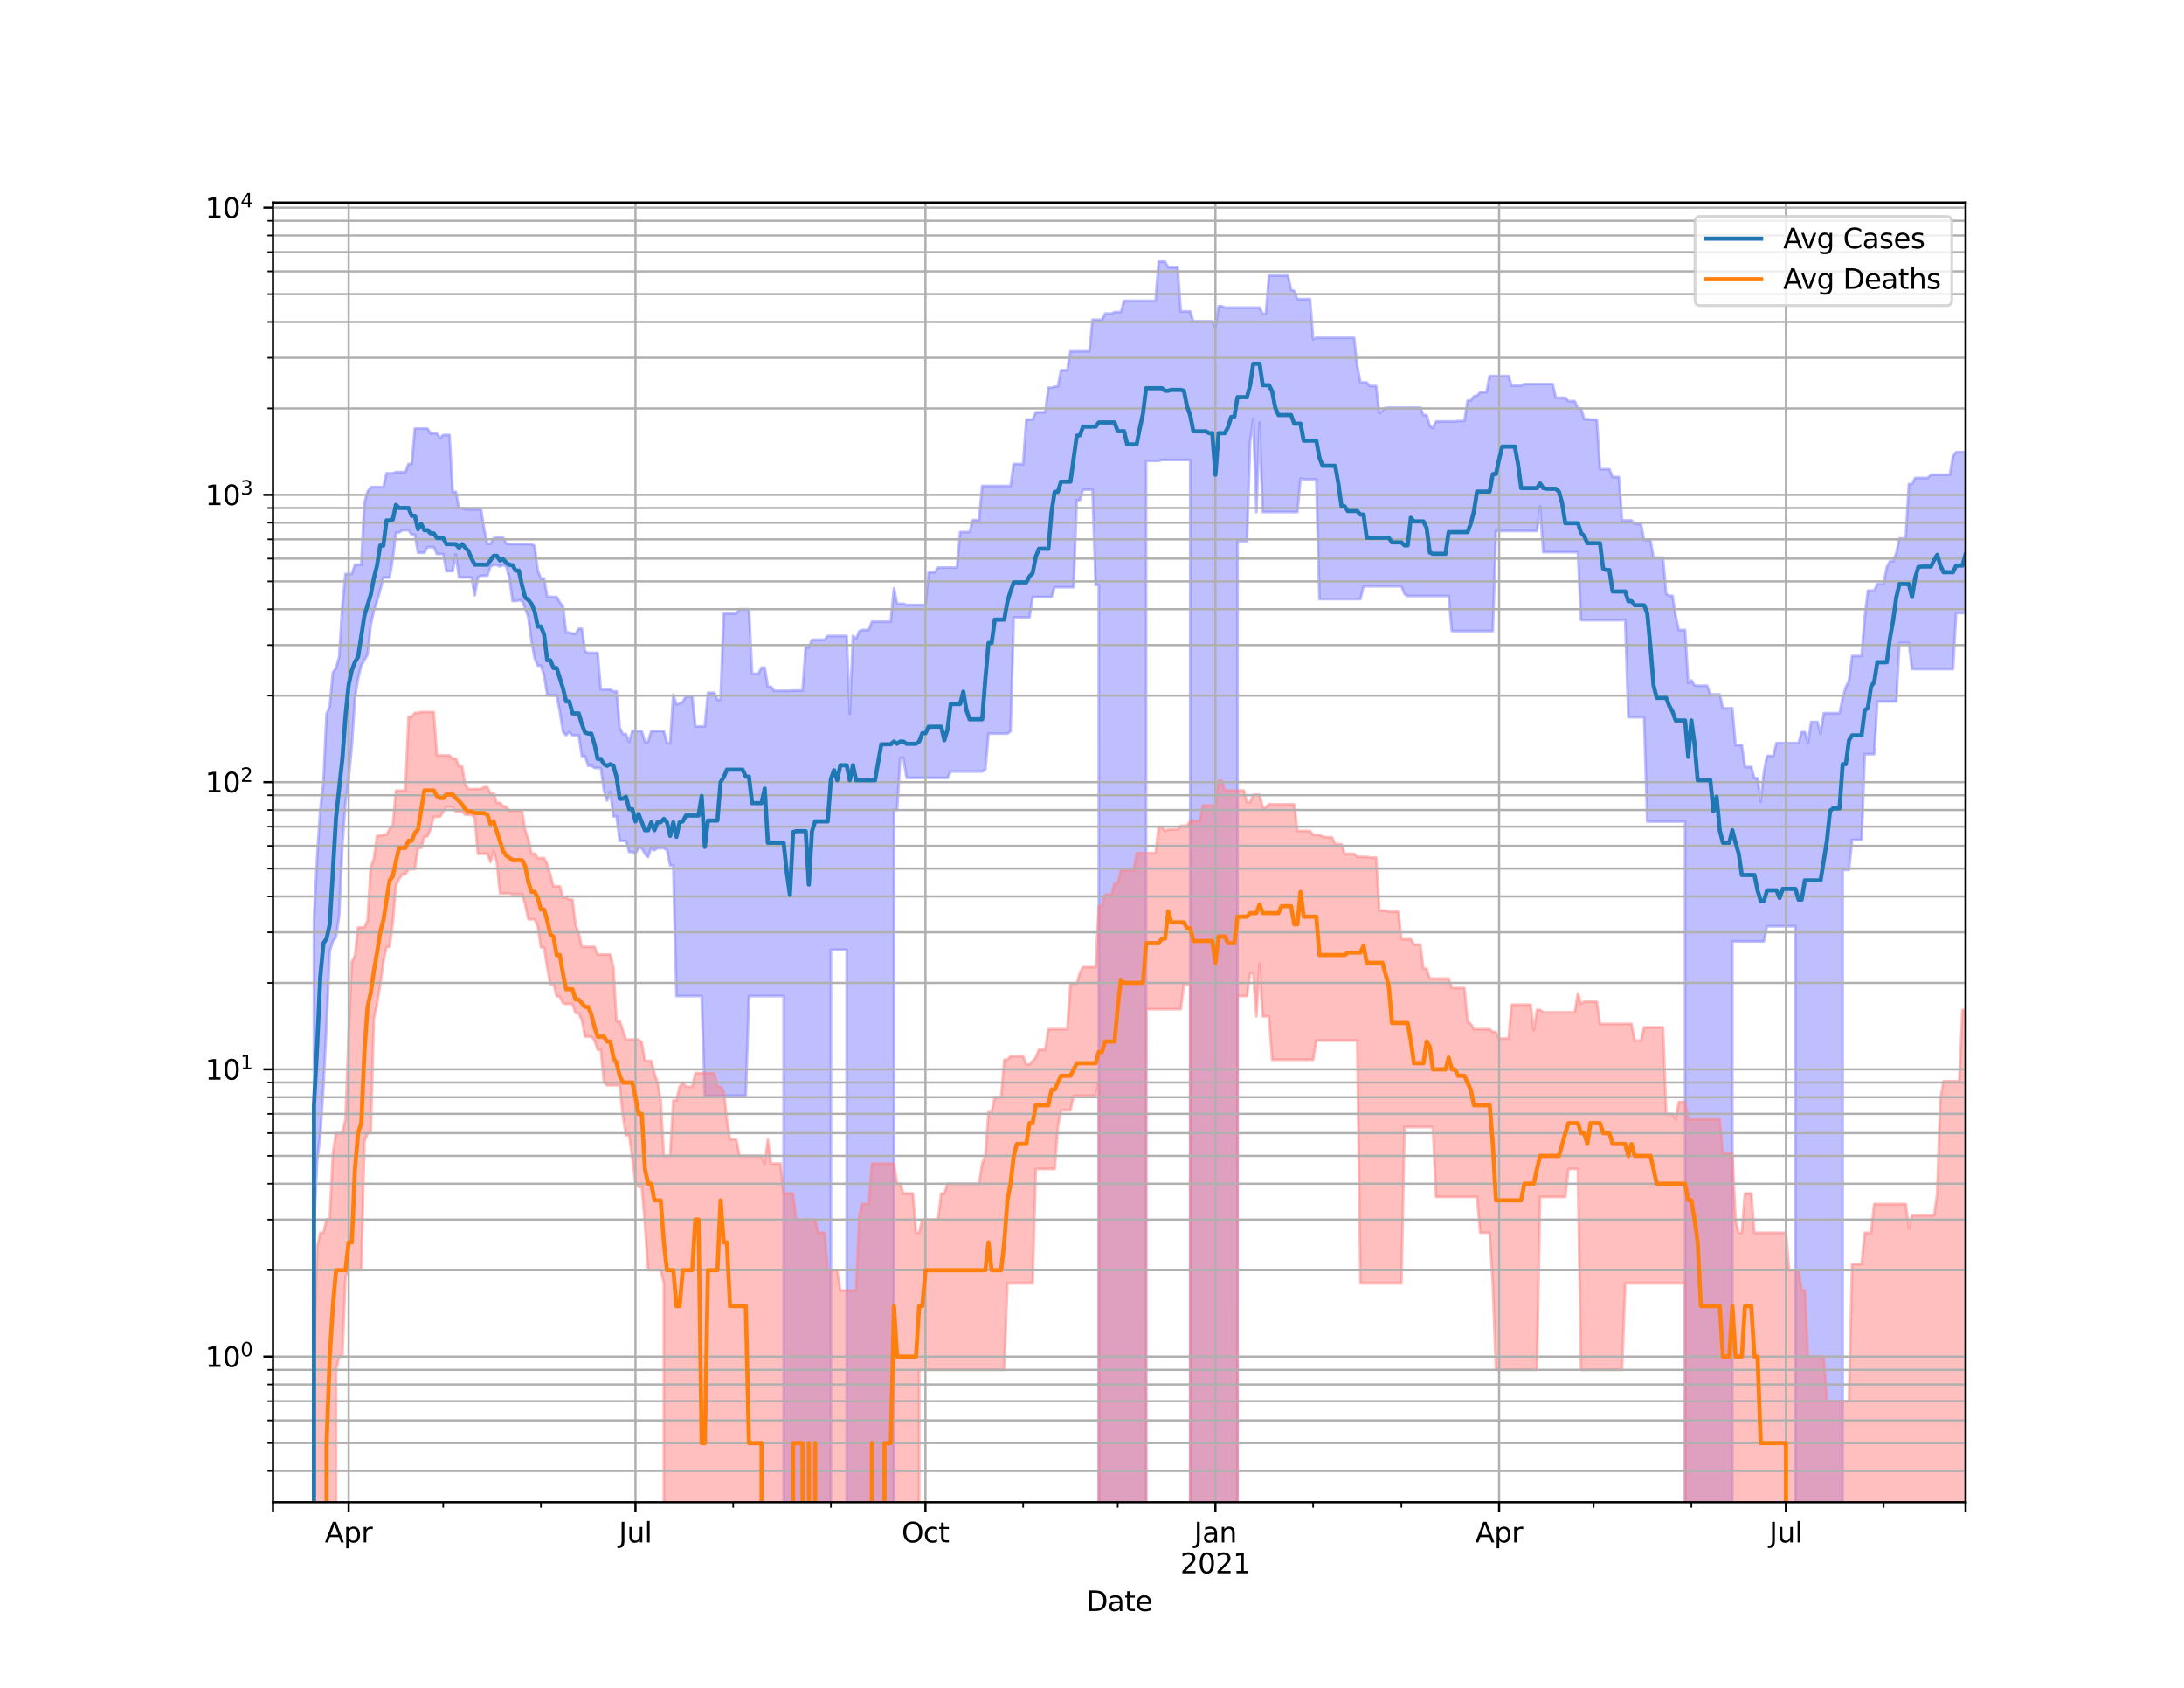 <?xml version="1.0" encoding="utf-8" standalone="no"?>
<!DOCTYPE svg PUBLIC "-//W3C//DTD SVG 1.1//EN"
  "http://www.w3.org/Graphics/SVG/1.1/DTD/svg11.dtd">
<svg height="612pt" version="1.1" viewBox="0 0 792 612" width="792pt" xmlns="http://www.w3.org/2000/svg" xmlns:xlink="http://www.w3.org/1999/xlink">
 <defs>
  <style type="text/css">*{stroke-linecap:butt;stroke-linejoin:round;}</style>
 </defs>
 <g id="figure_1">
  <g id="patch_1">
   <path d="M 0 612 
L 792 612 
L 792 0 
L 0 0 
z
" style="fill:#ffffff;"/>
  </g>
  <g id="axes_1">
   <g id="patch_2">
    <path d="M 99 544.68 
L 712.8 544.68 
L 712.8 73.44 
L 99 73.44 
z
" style="fill:#ffffff;"/>
   </g>
   <g id="PolyCollection_1">
    <path clip-path="url(#p68e2955192)" d="M 99 104647.584 
L 99 104647.584 
L 100.143 104647.584 
L 101.286 104647.584 
L 102.429 104647.584 
L 103.572 104647.584 
L 104.715 104647.584 
L 105.858 104647.584 
L 107.001 104647.584 
L 108.144 104647.584 
L 109.287 104647.584 
L 110.43 104647.584 
L 111.573 104647.584 
L 112.716 104647.584 
L 113.859 333.471 
L 115.002 310.968 
L 116.145 293.407 
L 117.288 283.958 
L 118.431 258.722 
L 119.574 256.209 
L 120.717 243.843 
L 121.86 242.183 
L 123.003 238.265 
L 124.146 219.55 
L 125.289 208.106 
L 126.432 208.106 
L 127.575 208.106 
L 128.718 204.731 
L 129.861 204.731 
L 131.004 204.731 
L 132.147 182.378 
L 133.291 178.269 
L 134.434 176.646 
L 135.577 176.607 
L 136.72 176.607 
L 137.863 176.607 
L 139.006 176.607 
L 140.149 171.608 
L 141.292 171.608 
L 142.435 171.608 
L 143.578 171.177 
L 144.721 171.177 
L 145.864 171.177 
L 147.007 171.177 
L 148.15 168.241 
L 149.293 168.241 
L 150.436 155.412 
L 151.579 155.412 
L 152.722 155.412 
L 153.865 155.412 
L 155.008 155.412 
L 156.151 157.178 
L 157.294 157.178 
L 158.437 157.178 
L 159.58 158.834 
L 160.723 157.72 
L 161.866 157.72 
L 163.009 157.72 
L 164.152 178.335 
L 165.295 178.335 
L 166.438 184.235 
L 167.581 184.235 
L 168.724 184.72 
L 169.867 184.72 
L 171.01 184.72 
L 172.153 184.72 
L 173.296 184.72 
L 174.439 184.72 
L 175.582 191.966 
L 176.725 197.245 
L 177.868 197.245 
L 179.011 195.123 
L 180.154 194.912 
L 181.297 194.912 
L 182.44 194.912 
L 183.583 197.151 
L 184.726 197.272 
L 185.869 197.272 
L 187.012 197.272 
L 188.155 197.272 
L 189.298 197.272 
L 190.441 197.272 
L 191.584 197.272 
L 192.727 197.332 
L 193.87 197.961 
L 195.013 206.92 
L 196.156 209.8 
L 197.299 209.8 
L 198.442 216.391 
L 199.585 216.391 
L 200.728 216.452 
L 201.872 216.452 
L 203.015 218.411 
L 204.158 219.947 
L 205.301 229.329 
L 206.444 229.329 
L 207.587 229.781 
L 208.73 229.781 
L 209.873 227.96 
L 211.016 227.96 
L 212.159 236.188 
L 213.302 236.715 
L 214.445 236.715 
L 215.588 236.715 
L 216.731 236.715 
L 217.874 250.034 
L 219.017 250.034 
L 220.16 250.034 
L 221.303 250.034 
L 222.446 250.685 
L 223.589 250.685 
L 224.732 263.858 
L 225.875 266.168 
L 227.018 266.168 
L 228.161 269.025 
L 229.304 265.103 
L 230.447 265.103 
L 231.59 265.103 
L 232.733 265.103 
L 233.876 269.025 
L 235.019 269.025 
L 236.162 265.103 
L 237.305 265.103 
L 238.448 265.103 
L 239.591 265.103 
L 240.734 265.103 
L 241.877 269.454 
L 243.02 269.454 
L 244.163 251.858 
L 245.306 255.426 
L 246.449 255.064 
L 247.592 254.49 
L 248.735 252.467 
L 249.878 252.467 
L 251.021 252.467 
L 252.164 263.393 
L 253.307 263.393 
L 254.45 263.393 
L 255.593 263.393 
L 256.736 251.19 
L 257.879 251.19 
L 259.022 251.19 
L 260.165 253.735 
L 261.308 253.735 
L 262.451 222.475 
L 263.594 222.475 
L 264.737 222.475 
L 265.88 222.475 
L 267.023 222.475 
L 268.166 220.921 
L 269.309 220.921 
L 270.453 220.921 
L 271.596 220.921 
L 272.739 244.277 
L 273.882 244.277 
L 275.025 244.277 
L 276.168 242.057 
L 277.311 242.057 
L 278.454 248.99 
L 279.597 248.99 
L 280.74 250.467 
L 281.883 250.467 
L 283.026 250.467 
L 284.169 250.467 
L 285.312 250.467 
L 286.455 250.467 
L 287.598 250.401 
L 288.741 250.401 
L 289.884 250.401 
L 291.027 250.401 
L 292.17 234.752 
L 293.313 234.752 
L 294.456 231.981 
L 295.599 231.981 
L 296.742 231.981 
L 297.885 231.981 
L 299.028 231.981 
L 300.171 230.586 
L 301.314 230.586 
L 302.457 230.586 
L 303.6 230.586 
L 304.743 230.586 
L 305.886 230.586 
L 307.029 230.586 
L 308.172 258.853 
L 309.315 230.586 
L 310.458 231.607 
L 311.601 228.854 
L 312.744 228.411 
L 313.887 228.411 
L 315.03 228.411 
L 316.173 225.427 
L 317.316 225.427 
L 318.459 225.427 
L 319.602 225.427 
L 320.745 225.427 
L 321.888 225.427 
L 323.031 225.427 
L 324.174 213.304 
L 325.317 218.917 
L 326.46 218.917 
L 327.603 218.917 
L 328.746 219.341 
L 329.889 219.341 
L 331.032 219.341 
L 332.175 219.341 
L 333.318 219.341 
L 334.461 219.309 
L 335.604 219.309 
L 336.747 207.513 
L 337.891 207.513 
L 339.034 207.513 
L 340.177 205.788 
L 341.32 205.788 
L 342.463 205.788 
L 343.606 205.788 
L 344.749 205.788 
L 345.892 205.788 
L 347.035 205.788 
L 348.178 192.901 
L 349.321 192.901 
L 350.464 192.901 
L 351.607 192.901 
L 352.75 188.598 
L 353.893 188.598 
L 355.036 188.598 
L 356.179 176.197 
L 357.322 176.197 
L 358.465 176.197 
L 359.608 176.197 
L 360.751 176.197 
L 361.894 176.197 
L 363.037 176.197 
L 364.18 176.197 
L 365.323 176.197 
L 366.466 176.197 
L 367.609 168.251 
L 368.752 168.251 
L 369.895 168.251 
L 371.038 168.251 
L 372.181 152.138 
L 373.324 152.138 
L 374.467 152.138 
L 375.61 149.486 
L 376.753 149.486 
L 377.896 149.486 
L 379.039 149.486 
L 380.182 140.564 
L 381.325 140.564 
L 382.468 140.18 
L 383.611 140.18 
L 384.754 134.218 
L 385.897 134.218 
L 387.04 134.218 
L 388.183 127.388 
L 389.326 127.388 
L 390.469 127.388 
L 391.612 127.388 
L 392.755 127.388 
L 393.898 127.388 
L 395.041 127.388 
L 396.184 115.934 
L 397.327 115.934 
L 398.47 115.934 
L 399.613 115.934 
L 400.756 113.713 
L 401.899 113.713 
L 403.042 113.713 
L 404.185 113.161 
L 405.328 113.161 
L 406.472 113.161 
L 407.615 109.054 
L 408.758 109.054 
L 409.901 109.054 
L 411.044 109.054 
L 412.187 109.054 
L 413.33 109.054 
L 414.473 109.054 
L 415.616 109.054 
L 416.759 109.054 
L 417.902 109.054 
L 419.045 109.054 
L 420.188 94.86 
L 421.331 94.86 
L 422.474 94.86 
L 423.617 96.934 
L 424.76 96.934 
L 425.903 96.934 
L 427.046 96.934 
L 428.189 112.925 
L 429.332 112.925 
L 430.475 112.925 
L 431.618 112.925 
L 432.761 116.5 
L 433.904 116.5 
L 435.047 116.5 
L 436.19 116.5 
L 437.333 116.5 
L 438.476 116.5 
L 439.619 116.5 
L 440.762 118.696 
L 441.905 111.002 
L 443.048 111.002 
L 444.191 111.556 
L 445.334 111.556 
L 446.477 111.556 
L 447.62 111.556 
L 448.763 111.556 
L 449.906 111.556 
L 451.049 111.556 
L 452.192 111.556 
L 453.335 111.556 
L 454.478 111.556 
L 455.621 111.556 
L 456.764 111.556 
L 457.907 113.799 
L 459.05 113.799 
L 460.193 99.933 
L 461.336 99.933 
L 462.479 99.933 
L 463.622 99.933 
L 464.765 99.933 
L 465.908 99.933 
L 467.051 99.933 
L 468.194 105.05 
L 469.337 105.471 
L 470.48 108.447 
L 471.623 108.447 
L 472.766 108.447 
L 473.909 108.447 
L 475.053 108.447 
L 476.196 122.982 
L 477.339 122.486 
L 478.482 122.486 
L 479.625 122.486 
L 480.768 122.486 
L 481.911 122.486 
L 483.054 122.486 
L 484.197 122.486 
L 485.34 122.486 
L 486.483 122.486 
L 487.626 122.486 
L 488.769 122.486 
L 489.912 122.486 
L 491.055 122.486 
L 492.198 132.802 
L 493.341 138.669 
L 494.484 138.669 
L 495.627 138.669 
L 496.77 139.972 
L 497.913 139.972 
L 499.056 139.972 
L 500.199 149.873 
L 501.342 148.764 
L 502.485 147.837 
L 503.628 147.837 
L 504.771 147.837 
L 505.914 147.837 
L 507.057 147.837 
L 508.2 147.837 
L 509.343 147.837 
L 510.486 147.837 
L 511.629 147.837 
L 512.772 147.837 
L 513.915 147.837 
L 515.058 147.837 
L 516.201 150.546 
L 517.344 150.546 
L 518.487 154.418 
L 519.63 155.182 
L 520.773 152.808 
L 521.916 152.808 
L 523.059 152.808 
L 524.202 152.808 
L 525.345 152.808 
L 526.488 152.808 
L 527.631 152.808 
L 528.774 152.643 
L 529.917 152.643 
L 531.06 152.643 
L 532.203 145.245 
L 533.346 145.245 
L 534.489 143.679 
L 535.632 143.489 
L 536.775 142.208 
L 537.918 142.208 
L 539.061 142.208 
L 540.204 136.336 
L 541.347 136.336 
L 542.491 136.336 
L 543.634 136.336 
L 544.777 136.336 
L 545.92 136.336 
L 547.063 136.336 
L 548.206 139.851 
L 549.349 139.851 
L 550.492 139.851 
L 551.635 139.851 
L 552.778 139.25 
L 553.921 139.25 
L 555.064 139.25 
L 556.207 139.25 
L 557.35 139.25 
L 558.493 139.25 
L 559.636 139.25 
L 560.779 139.25 
L 561.922 139.25 
L 563.065 139.25 
L 564.208 144.199 
L 565.351 144.199 
L 566.494 144.199 
L 567.637 144.199 
L 568.78 145.449 
L 569.923 145.449 
L 571.066 145.449 
L 572.209 148.094 
L 573.352 148.094 
L 574.495 151.967 
L 575.638 151.967 
L 576.781 152.175 
L 577.924 152.175 
L 579.067 152.175 
L 580.21 170.126 
L 581.353 170.126 
L 582.496 170.126 
L 583.639 170.126 
L 584.782 172.952 
L 585.925 172.952 
L 587.068 172.952 
L 588.211 188.709 
L 589.354 188.709 
L 590.497 188.709 
L 591.64 188.709 
L 592.783 189.976 
L 593.926 189.976 
L 595.069 189.976 
L 596.212 195.813 
L 597.355 195.813 
L 598.498 195.813 
L 599.641 202.193 
L 600.784 202.193 
L 601.927 202.193 
L 603.07 202.193 
L 604.213 215.318 
L 605.356 216.013 
L 606.499 216.013 
L 607.642 223.243 
L 608.785 228.425 
L 609.928 228.425 
L 611.072 228.425 
L 612.215 247.642 
L 613.358 246.672 
L 614.501 248.509 
L 615.644 248.634 
L 616.787 248.634 
L 617.93 248.634 
L 619.073 248.634 
L 620.216 251.813 
L 621.359 251.813 
L 622.502 251.813 
L 623.645 251.813 
L 624.788 256.806 
L 625.931 256.806 
L 627.074 256.806 
L 628.217 256.806 
L 629.36 270.154 
L 630.503 270.154 
L 631.646 270.154 
L 632.789 278.106 
L 633.932 278.106 
L 635.075 278.106 
L 636.218 282.17 
L 637.361 282.17 
L 638.504 290.734 
L 639.647 280.072 
L 640.79 274.084 
L 641.933 274.084 
L 643.076 274.084 
L 644.219 269.421 
L 645.362 269.421 
L 646.505 269.421 
L 647.648 269.421 
L 648.791 269.421 
L 649.934 269.421 
L 651.077 269.421 
L 652.22 269.421 
L 653.363 265.435 
L 654.506 265.435 
L 655.649 269.421 
L 656.792 261.772 
L 657.935 261.772 
L 659.078 261.772 
L 660.221 266.075 
L 661.364 258.592 
L 662.507 258.592 
L 663.65 258.592 
L 664.793 258.592 
L 665.936 258.592 
L 667.079 258.592 
L 668.222 252.993 
L 669.365 249.096 
L 670.508 246.913 
L 671.651 237.852 
L 672.794 237.852 
L 673.937 237.852 
L 675.08 237.852 
L 676.223 223.83 
L 677.366 214.144 
L 678.509 214.144 
L 679.653 214.144 
L 680.796 211.698 
L 681.939 211.698 
L 683.082 211.698 
L 684.225 205.699 
L 685.368 203.498 
L 686.511 203.498 
L 687.654 200.519 
L 688.797 195.257 
L 689.94 195.257 
L 691.083 195.257 
L 692.226 175.508 
L 693.369 175.508 
L 694.512 173.286 
L 695.655 173.286 
L 696.798 173.286 
L 697.941 173.286 
L 699.084 173.286 
L 700.227 172.14 
L 701.37 172.14 
L 702.513 172.14 
L 703.656 172.14 
L 704.799 172.14 
L 705.942 172.14 
L 707.085 172.14 
L 708.228 165.464 
L 709.371 163.926 
L 710.514 163.926 
L 711.657 163.926 
L 712.8 163.926 
L 712.8 222.276 
L 712.8 222.276 
L 711.657 222.276 
L 710.514 222.276 
L 709.371 222.276 
L 708.228 242.602 
L 707.085 242.602 
L 705.942 242.602 
L 704.799 242.602 
L 703.656 242.602 
L 702.513 242.602 
L 701.37 242.602 
L 700.227 242.602 
L 699.084 242.602 
L 697.941 242.602 
L 696.798 242.602 
L 695.655 242.602 
L 694.512 242.602 
L 693.369 242.602 
L 692.226 233.137 
L 691.083 233.137 
L 689.94 233.137 
L 688.797 233.137 
L 687.654 254.371 
L 686.511 254.371 
L 685.368 254.371 
L 684.225 254.371 
L 683.082 254.371 
L 681.939 254.371 
L 680.796 254.371 
L 679.653 273.465 
L 678.509 273.465 
L 677.366 273.465 
L 676.223 273.465 
L 675.08 304.494 
L 673.937 304.494 
L 672.794 304.494 
L 671.651 304.494 
L 670.508 315.403 
L 669.365 315.403 
L 668.222 315.403 
L 667.079 104647.584 
L 665.936 104647.584 
L 664.793 104647.584 
L 663.65 104647.584 
L 662.507 104647.584 
L 661.364 104647.584 
L 660.221 104647.584 
L 659.078 104647.584 
L 657.935 104647.584 
L 656.792 104647.584 
L 655.649 104647.584 
L 654.506 104647.584 
L 653.363 104647.584 
L 652.22 104647.584 
L 651.077 335.848 
L 649.934 335.848 
L 648.791 335.848 
L 647.648 335.848 
L 646.505 335.848 
L 645.362 335.848 
L 644.219 335.848 
L 643.076 335.848 
L 641.933 335.848 
L 640.79 335.848 
L 639.647 341.338 
L 638.504 341.338 
L 637.361 341.338 
L 636.218 341.338 
L 635.075 341.338 
L 633.932 341.338 
L 632.789 341.338 
L 631.646 341.338 
L 630.503 341.338 
L 629.36 341.338 
L 628.217 341.338 
L 627.074 104647.584 
L 625.931 104647.584 
L 624.788 104647.584 
L 623.645 104647.584 
L 622.502 104647.584 
L 621.359 104647.584 
L 620.216 104647.584 
L 619.073 104647.584 
L 617.93 104647.584 
L 616.787 104647.584 
L 615.644 104647.584 
L 614.501 104647.584 
L 613.358 104647.584 
L 612.215 104647.584 
L 611.072 297.892 
L 609.928 297.892 
L 608.785 297.892 
L 607.642 297.892 
L 606.499 297.892 
L 605.356 297.892 
L 604.213 297.892 
L 603.07 297.892 
L 601.927 297.892 
L 600.784 297.892 
L 599.641 297.892 
L 598.498 297.892 
L 597.355 297.892 
L 596.212 260.047 
L 595.069 260.047 
L 593.926 260.047 
L 592.783 260.047 
L 591.64 260.047 
L 590.497 260.047 
L 589.354 224.646 
L 588.211 224.868 
L 587.068 224.868 
L 585.925 224.868 
L 584.782 224.868 
L 583.639 224.868 
L 582.496 224.868 
L 581.353 224.868 
L 580.21 224.868 
L 579.067 224.868 
L 577.924 224.868 
L 576.781 224.868 
L 575.638 224.868 
L 574.495 224.868 
L 573.352 224.868 
L 572.209 200.21 
L 571.066 200.21 
L 569.923 200.21 
L 568.78 200.21 
L 567.637 200.21 
L 566.494 200.21 
L 565.351 200.21 
L 564.208 200.21 
L 563.065 200.21 
L 561.922 200.21 
L 560.779 200.21 
L 559.636 200.21 
L 558.493 183.665 
L 557.35 192.524 
L 556.207 192.524 
L 555.064 192.524 
L 553.921 192.524 
L 552.778 192.524 
L 551.635 192.524 
L 550.492 192.524 
L 549.349 192.524 
L 548.206 192.524 
L 547.063 192.524 
L 545.92 192.524 
L 544.777 192.524 
L 543.634 192.524 
L 542.491 192.524 
L 541.347 228.814 
L 540.204 228.814 
L 539.061 228.814 
L 537.918 228.814 
L 536.775 228.814 
L 535.632 228.814 
L 534.489 228.814 
L 533.346 228.814 
L 532.203 228.814 
L 531.06 228.814 
L 529.917 228.814 
L 528.774 228.814 
L 527.631 228.814 
L 526.488 228.814 
L 525.345 216.105 
L 524.202 216.105 
L 523.059 216.105 
L 521.916 216.105 
L 520.773 216.105 
L 519.63 216.105 
L 518.487 216.105 
L 517.344 216.105 
L 516.201 216.105 
L 515.058 216.105 
L 513.915 216.105 
L 512.772 216.105 
L 511.629 216.105 
L 510.486 216.105 
L 509.343 215.378 
L 508.2 212.583 
L 507.057 212.583 
L 505.914 212.583 
L 504.771 212.583 
L 503.628 212.583 
L 502.485 212.583 
L 501.342 212.583 
L 500.199 212.583 
L 499.056 212.583 
L 497.913 212.583 
L 496.77 212.583 
L 495.627 212.583 
L 494.484 212.583 
L 493.341 217.217 
L 492.198 217.217 
L 491.055 217.217 
L 489.912 217.217 
L 488.769 217.217 
L 487.626 217.217 
L 486.483 217.217 
L 485.34 217.217 
L 484.197 217.217 
L 483.054 217.217 
L 481.911 217.217 
L 480.768 217.217 
L 479.625 217.217 
L 478.482 217.217 
L 477.339 173.823 
L 476.196 173.823 
L 475.053 173.823 
L 473.909 173.823 
L 472.766 173.823 
L 471.623 173.5 
L 470.48 185.676 
L 469.337 185.676 
L 468.194 185.676 
L 467.051 185.676 
L 465.908 185.676 
L 464.765 185.676 
L 463.622 185.676 
L 462.479 185.676 
L 461.336 185.676 
L 460.193 185.676 
L 459.05 185.676 
L 457.907 185.676 
L 456.764 153.179 
L 455.621 185.676 
L 454.478 151.844 
L 453.335 160.309 
L 452.192 196.204 
L 451.049 196.204 
L 449.906 196.204 
L 448.763 196.204 
L 447.62 104647.584 
L 446.477 104647.584 
L 445.334 104647.584 
L 444.191 104647.584 
L 443.048 104647.584 
L 441.905 104647.584 
L 440.762 104647.584 
L 439.619 104647.584 
L 438.476 104647.584 
L 437.333 104647.584 
L 436.19 104647.584 
L 435.047 104647.584 
L 433.904 104647.584 
L 432.761 104647.584 
L 431.618 166.778 
L 430.475 166.778 
L 429.332 166.778 
L 428.189 166.778 
L 427.046 166.778 
L 425.903 166.778 
L 424.76 166.778 
L 423.617 166.778 
L 422.474 166.778 
L 421.331 166.778 
L 420.188 167.118 
L 419.045 167.118 
L 417.902 167.118 
L 416.759 167.118 
L 415.616 167.118 
L 414.473 104647.584 
L 413.33 104647.584 
L 412.187 104647.584 
L 411.044 104647.584 
L 409.901 104647.584 
L 408.758 104647.584 
L 407.615 104647.584 
L 406.472 104647.584 
L 405.328 104647.584 
L 404.185 104647.584 
L 403.042 104647.584 
L 401.899 104647.584 
L 400.756 104647.584 
L 399.613 104647.584 
L 398.47 212.078 
L 397.327 212.078 
L 396.184 177.569 
L 395.041 177.569 
L 393.898 177.569 
L 392.755 177.569 
L 391.612 181.356 
L 390.469 181.356 
L 389.326 212.923 
L 388.183 212.923 
L 387.04 212.923 
L 385.897 212.923 
L 384.754 212.923 
L 383.611 212.923 
L 382.468 212.923 
L 381.325 216.473 
L 380.182 216.473 
L 379.039 216.473 
L 377.896 216.473 
L 376.753 216.473 
L 375.61 216.473 
L 374.467 216.473 
L 373.324 223.878 
L 372.181 223.878 
L 371.038 223.878 
L 369.895 223.878 
L 368.752 223.878 
L 367.609 223.878 
L 366.466 265.163 
L 365.323 265.983 
L 364.18 265.983 
L 363.037 265.983 
L 361.894 265.983 
L 360.751 265.983 
L 359.608 265.983 
L 358.465 265.983 
L 357.322 278.996 
L 356.179 279.738 
L 355.036 279.738 
L 353.893 279.738 
L 352.75 279.738 
L 351.607 279.738 
L 350.464 279.738 
L 349.321 279.738 
L 348.178 279.738 
L 347.035 279.738 
L 345.892 279.738 
L 344.749 279.738 
L 343.606 282.039 
L 342.463 282.039 
L 341.32 282.039 
L 340.177 282.039 
L 339.034 282.039 
L 337.891 282.039 
L 336.747 282.039 
L 335.604 282.039 
L 334.461 282.039 
L 333.318 282.039 
L 332.175 282.039 
L 331.032 282.039 
L 329.889 282.039 
L 328.746 282.039 
L 327.603 274.786 
L 326.46 274.786 
L 325.317 293.632 
L 324.174 293.632 
L 323.031 104647.584 
L 321.888 104647.584 
L 320.745 104647.584 
L 319.602 104647.584 
L 318.459 104647.584 
L 317.316 104647.584 
L 316.173 104647.584 
L 315.03 104647.584 
L 313.887 104647.584 
L 312.744 104647.584 
L 311.601 104647.584 
L 310.458 104647.584 
L 309.315 104647.584 
L 308.172 104647.584 
L 307.029 344.355 
L 305.886 344.355 
L 304.743 344.355 
L 303.6 344.355 
L 302.457 344.355 
L 301.314 344.355 
L 300.171 104647.584 
L 299.028 104647.584 
L 297.885 104647.584 
L 296.742 104647.584 
L 295.599 104647.584 
L 294.456 104647.584 
L 293.313 104647.584 
L 292.17 104647.584 
L 291.027 104647.584 
L 289.884 104647.584 
L 288.741 104647.584 
L 287.598 104647.584 
L 286.455 104647.584 
L 285.312 104647.584 
L 284.169 361.162 
L 283.026 361.162 
L 281.883 361.162 
L 280.74 361.162 
L 279.597 361.162 
L 278.454 361.162 
L 277.311 361.162 
L 276.168 361.162 
L 275.025 361.162 
L 273.882 361.162 
L 272.739 361.162 
L 271.596 361.162 
L 270.453 397.282 
L 269.309 397.282 
L 268.166 397.282 
L 267.023 397.282 
L 265.88 397.282 
L 264.737 397.282 
L 263.594 397.282 
L 262.451 397.282 
L 261.308 397.282 
L 260.165 397.282 
L 259.022 397.282 
L 257.879 397.282 
L 256.736 397.282 
L 255.593 397.282 
L 254.45 361.162 
L 253.307 361.162 
L 252.164 361.162 
L 251.021 361.162 
L 249.878 361.162 
L 248.735 361.162 
L 247.592 361.162 
L 246.449 361.162 
L 245.306 361.162 
L 244.163 313.788 
L 243.02 313.788 
L 241.877 308.313 
L 240.734 307.538 
L 239.591 307.538 
L 238.448 307.538 
L 237.305 308.313 
L 236.162 307.538 
L 235.019 310.72 
L 233.876 309.661 
L 232.733 307.538 
L 231.59 307.538 
L 230.447 309.661 
L 229.304 308.942 
L 228.161 308.942 
L 227.018 304.855 
L 225.875 304.855 
L 224.732 304.855 
L 223.589 296.009 
L 222.446 296.009 
L 221.303 287.072 
L 220.16 290.26 
L 219.017 286.732 
L 217.874 278.468 
L 216.731 278.468 
L 215.588 278.468 
L 214.445 277.668 
L 213.302 277.668 
L 212.159 274.231 
L 211.016 274.231 
L 209.873 266.6 
L 208.73 266.6 
L 207.587 266.6 
L 206.444 265.314 
L 205.301 266.6 
L 204.158 265.314 
L 203.015 257.997 
L 201.872 252.105 
L 200.728 252.105 
L 199.585 252.105 
L 198.442 251.835 
L 197.299 244.869 
L 196.156 241.376 
L 195.013 241.376 
L 193.87 238.682 
L 192.727 232.46 
L 191.584 223.782 
L 190.441 220.582 
L 189.298 217.879 
L 188.155 217.689 
L 187.012 217.932 
L 185.869 217.932 
L 184.726 209.632 
L 183.583 205.393 
L 182.44 204.882 
L 181.297 205.393 
L 180.154 204.882 
L 179.011 204.882 
L 177.868 205.393 
L 176.725 208.767 
L 175.582 208.767 
L 174.439 208.767 
L 173.296 209.351 
L 172.153 215.872 
L 171.01 209.351 
L 169.867 209.351 
L 168.724 209.351 
L 167.581 209.351 
L 166.438 209.351 
L 165.295 201.048 
L 164.152 207.078 
L 163.009 207.078 
L 161.866 207.078 
L 160.723 200.888 
L 159.58 200.888 
L 158.437 200.888 
L 157.294 198.372 
L 156.151 198.372 
L 155.008 198.372 
L 153.865 200.432 
L 152.722 200.432 
L 151.579 200.432 
L 150.436 193.817 
L 149.293 193.817 
L 148.15 192.29 
L 147.007 192.29 
L 145.864 192.29 
L 144.721 193.096 
L 143.578 193.096 
L 142.435 202.568 
L 141.292 209.421 
L 140.149 209.421 
L 139.006 209.421 
L 137.863 214.076 
L 136.72 218.038 
L 135.577 221.433 
L 134.434 226.566 
L 133.291 237.377 
L 132.147 239.341 
L 131.004 241.322 
L 129.861 245.919 
L 128.718 253.062 
L 127.575 270.457 
L 126.432 282.522 
L 125.289 290.681 
L 124.146 306.551 
L 123.003 331.865 
L 121.86 339.745 
L 120.717 341.338 
L 119.574 344.878 
L 118.431 371.256 
L 117.288 394.05 
L 116.145 411.617 
L 115.002 420.951 
L 113.859 445.332 
L 112.716 104647.584 
L 111.573 104647.584 
L 110.43 104647.584 
L 109.287 104647.584 
L 108.144 104647.584 
L 107.001 104647.584 
L 105.858 104647.584 
L 104.715 104647.584 
L 103.572 104647.584 
L 102.429 104647.584 
L 101.286 104647.584 
L 100.143 104647.584 
L 99 104647.584 
z
" style="fill:#8080ff;fill-opacity:0.5;stroke:#8080ff;stroke-opacity:0.5;"/>
   </g>
   <g id="PolyCollection_2">
    <path clip-path="url(#p68e2955192)" d="M 99 104647.584 
L 99 104647.584 
L 100.143 104647.584 
L 101.286 104647.584 
L 102.429 104647.584 
L 103.572 104647.584 
L 104.715 104647.584 
L 105.858 104647.584 
L 107.001 104647.584 
L 108.144 104647.584 
L 109.287 104647.584 
L 110.43 104647.584 
L 111.573 104647.584 
L 112.716 104647.584 
L 113.859 491.906 
L 115.002 452.305 
L 116.145 446.977 
L 117.288 446.977 
L 118.431 442.211 
L 119.574 442.211 
L 120.717 418.209 
L 121.86 410.857 
L 123.003 410.857 
L 124.146 410.857 
L 125.289 405.866 
L 126.432 374.85 
L 127.575 348.718 
L 128.718 346.484 
L 129.861 336.281 
L 131.004 336.281 
L 132.147 336.281 
L 133.291 333.744 
L 134.434 314.499 
L 135.577 311.384 
L 136.72 303.081 
L 137.863 303.081 
L 139.006 302.665 
L 140.149 302.665 
L 141.292 300.577 
L 142.435 299.471 
L 143.578 286.683 
L 144.721 286.683 
L 145.864 286.683 
L 147.007 286.683 
L 148.15 259.913 
L 149.293 259.913 
L 150.436 258.488 
L 151.579 258.488 
L 152.722 258.178 
L 153.865 258.178 
L 155.008 258.178 
L 156.151 258.178 
L 157.294 258.178 
L 158.437 273.937 
L 159.58 273.937 
L 160.723 273.937 
L 161.866 273.937 
L 163.009 273.937 
L 164.152 275.084 
L 165.295 275.084 
L 166.438 277.906 
L 167.581 277.906 
L 168.724 284.647 
L 169.867 286.106 
L 171.01 286.106 
L 172.153 286.106 
L 173.296 286.106 
L 174.439 286.106 
L 175.582 285.394 
L 176.725 285.394 
L 177.868 287.712 
L 179.011 287.712 
L 180.154 291.106 
L 181.297 291.106 
L 182.44 292.296 
L 183.583 292.627 
L 184.726 293.972 
L 185.869 293.972 
L 187.012 293.972 
L 188.155 293.972 
L 189.298 293.972 
L 190.441 300.973 
L 191.584 304.28 
L 192.727 309.5 
L 193.87 309.5 
L 195.013 311.134 
L 196.156 311.134 
L 197.299 311.134 
L 198.442 313.349 
L 199.585 317.269 
L 200.728 321.352 
L 201.872 321.352 
L 203.015 321.352 
L 204.158 325.497 
L 205.301 325.497 
L 206.444 326.188 
L 207.587 326.188 
L 208.73 335.562 
L 209.873 338.358 
L 211.016 343.327 
L 212.159 343.327 
L 213.302 343.327 
L 214.445 343.327 
L 215.588 343.327 
L 216.731 346.122 
L 217.874 346.122 
L 219.017 346.122 
L 220.16 346.122 
L 221.303 346.122 
L 222.446 350.668 
L 223.589 370.323 
L 224.732 370.323 
L 225.875 373.51 
L 227.018 376.939 
L 228.161 376.939 
L 229.304 376.939 
L 230.447 376.939 
L 231.59 376.939 
L 232.733 378.02 
L 233.876 384.69 
L 235.019 384.69 
L 236.162 384.69 
L 237.305 389.128 
L 238.448 392.516 
L 239.591 398.989 
L 240.734 419.104 
L 241.877 419.104 
L 243.02 419.104 
L 244.163 398.989 
L 245.306 398.989 
L 246.449 394.05 
L 247.592 392.516 
L 248.735 394.05 
L 249.878 394.05 
L 251.021 394.05 
L 252.164 389.128 
L 253.307 389.128 
L 254.45 389.128 
L 255.593 389.128 
L 256.736 389.128 
L 257.879 389.128 
L 259.022 389.128 
L 260.165 394.05 
L 261.308 394.05 
L 262.451 395.637 
L 263.594 405.866 
L 264.737 413.177 
L 265.88 413.177 
L 267.023 413.177 
L 268.166 419.104 
L 269.309 419.104 
L 270.453 419.104 
L 271.596 419.104 
L 272.739 419.104 
L 273.882 419.104 
L 275.025 419.104 
L 276.168 419.104 
L 277.311 421.903 
L 278.454 413.177 
L 279.597 421.903 
L 280.74 421.903 
L 281.883 421.903 
L 283.026 421.903 
L 284.169 432.725 
L 285.312 432.725 
L 286.455 432.725 
L 287.598 432.725 
L 288.741 442.211 
L 289.884 442.211 
L 291.027 442.211 
L 292.17 442.211 
L 293.313 442.211 
L 294.456 442.211 
L 295.599 442.211 
L 296.742 446.977 
L 297.885 446.977 
L 299.028 446.977 
L 300.171 460.552 
L 301.314 460.552 
L 302.457 460.552 
L 303.6 460.552 
L 304.743 467.903 
L 305.886 467.903 
L 307.029 467.903 
L 308.172 467.903 
L 309.315 467.903 
L 310.458 467.903 
L 311.601 440.728 
L 312.744 436.549 
L 313.887 436.549 
L 315.03 436.549 
L 316.173 421.903 
L 317.316 421.903 
L 318.459 421.903 
L 319.602 421.903 
L 320.745 421.903 
L 321.888 421.903 
L 323.031 421.903 
L 324.174 421.903 
L 325.317 429.198 
L 326.46 429.198 
L 327.603 432.725 
L 328.746 432.725 
L 329.889 432.725 
L 331.032 432.725 
L 332.175 446.977 
L 333.318 446.977 
L 334.461 442.211 
L 335.604 442.211 
L 336.747 442.211 
L 337.891 442.211 
L 339.034 442.211 
L 340.177 442.211 
L 341.32 432.725 
L 342.463 432.725 
L 343.606 429.198 
L 344.749 429.198 
L 345.892 429.198 
L 347.035 429.198 
L 348.178 429.198 
L 349.321 429.198 
L 350.464 429.198 
L 351.607 429.198 
L 352.75 429.198 
L 353.893 429.198 
L 355.036 429.198 
L 356.179 421.903 
L 357.322 419.104 
L 358.465 403.243 
L 359.608 403.243 
L 360.751 397.844 
L 361.894 397.844 
L 363.037 397.844 
L 364.18 384.269 
L 365.323 384.269 
L 366.466 383.03 
L 367.609 383.03 
L 368.752 383.03 
L 369.895 383.03 
L 371.038 383.03 
L 372.181 385.976 
L 373.324 385.976 
L 374.467 384.69 
L 375.61 383.439 
L 376.753 380.648 
L 377.896 380.648 
L 379.039 380.648 
L 380.182 373.181 
L 381.325 373.181 
L 382.468 373.181 
L 383.611 373.181 
L 384.754 373.181 
L 385.897 373.181 
L 387.04 373.181 
L 388.183 356.623 
L 389.326 356.623 
L 390.469 356.623 
L 391.612 352.706 
L 392.755 350.668 
L 393.898 350.668 
L 395.041 350.668 
L 396.184 350.668 
L 397.327 350.668 
L 398.47 328.569 
L 399.613 328.569 
L 400.756 324.369 
L 401.899 324.369 
L 403.042 324.369 
L 404.185 320.322 
L 405.328 320.322 
L 406.472 315.678 
L 407.615 315.678 
L 408.758 315.678 
L 409.901 315.678 
L 411.044 315.678 
L 412.187 309.34 
L 413.33 309.34 
L 414.473 309.34 
L 415.616 309.34 
L 416.759 309.34 
L 417.902 309.34 
L 419.045 309.34 
L 420.188 299.793 
L 421.331 299.793 
L 422.474 301.374 
L 423.617 300.775 
L 424.76 300.775 
L 425.903 300.775 
L 427.046 300.775 
L 428.189 299.407 
L 429.332 299.407 
L 430.475 299.407 
L 431.618 297.707 
L 432.761 297.707 
L 433.904 297.707 
L 435.047 297.707 
L 436.19 292.023 
L 437.333 292.023 
L 438.476 292.023 
L 439.619 292.023 
L 440.762 292.023 
L 441.905 283.01 
L 443.048 283.01 
L 444.191 286.635 
L 445.334 286.635 
L 446.477 286.635 
L 447.62 286.635 
L 448.763 286.635 
L 449.906 286.635 
L 451.049 286.635 
L 452.192 290.893 
L 453.335 290.893 
L 454.478 288.11 
L 455.621 288.11 
L 456.764 288.11 
L 457.907 292.793 
L 459.05 292.793 
L 460.193 291.643 
L 461.336 291.643 
L 462.479 291.643 
L 463.622 291.643 
L 464.765 291.643 
L 465.908 291.643 
L 467.051 291.643 
L 468.194 291.643 
L 469.337 291.643 
L 470.48 301.307 
L 471.623 301.307 
L 472.766 301.307 
L 473.909 301.307 
L 475.053 301.307 
L 476.196 302.734 
L 477.339 302.734 
L 478.482 302.734 
L 479.625 303.36 
L 480.768 303.571 
L 481.911 303.571 
L 483.054 303.571 
L 484.197 306.102 
L 485.34 306.102 
L 486.483 306.102 
L 487.626 309.581 
L 488.769 309.581 
L 489.912 309.581 
L 491.055 309.581 
L 492.198 310.72 
L 493.341 310.72 
L 494.484 310.72 
L 495.627 310.72 
L 496.77 310.968 
L 497.913 310.968 
L 499.056 310.968 
L 500.199 330.187 
L 501.342 330.187 
L 502.485 330.187 
L 503.628 330.569 
L 504.771 330.569 
L 505.914 330.569 
L 507.057 330.569 
L 508.2 340.535 
L 509.343 340.535 
L 510.486 340.535 
L 511.629 340.535 
L 512.772 342.488 
L 513.915 342.488 
L 515.058 342.488 
L 516.201 351.27 
L 517.344 351.27 
L 518.487 354.84 
L 519.63 354.84 
L 520.773 354.84 
L 521.916 354.84 
L 523.059 354.84 
L 524.202 354.84 
L 525.345 354.84 
L 526.488 358.243 
L 527.631 358.243 
L 528.774 358.243 
L 529.917 358.243 
L 531.06 358.243 
L 532.203 370.323 
L 533.346 371.256 
L 534.489 373.181 
L 535.632 373.181 
L 536.775 373.181 
L 537.918 373.181 
L 539.061 373.181 
L 540.204 373.181 
L 541.347 374.175 
L 542.491 374.175 
L 543.634 376.584 
L 544.777 376.584 
L 545.92 376.584 
L 547.063 376.584 
L 548.206 364.283 
L 549.349 364.283 
L 550.492 364.283 
L 551.635 364.283 
L 552.778 364.283 
L 553.921 364.283 
L 555.064 364.283 
L 556.207 373.51 
L 557.35 366.208 
L 558.493 366.208 
L 559.636 367.059 
L 560.779 367.059 
L 561.922 367.059 
L 563.065 367.059 
L 564.208 367.059 
L 565.351 367.059 
L 566.494 367.059 
L 567.637 367.059 
L 568.78 367.059 
L 569.923 367.059 
L 571.066 367.059 
L 572.209 360.168 
L 573.352 364.015 
L 574.495 363.219 
L 575.638 363.219 
L 576.781 363.219 
L 577.924 363.219 
L 579.067 363.219 
L 580.21 371.256 
L 581.353 371.256 
L 582.496 371.256 
L 583.639 371.256 
L 584.782 371.256 
L 585.925 371.256 
L 587.068 371.256 
L 588.211 371.256 
L 589.354 371.256 
L 590.497 371.256 
L 591.64 371.256 
L 592.783 377.296 
L 593.926 377.296 
L 595.069 377.296 
L 596.212 372.53 
L 597.355 372.53 
L 598.498 372.53 
L 599.641 372.53 
L 600.784 372.53 
L 601.927 372.53 
L 603.07 372.53 
L 604.213 403.884 
L 605.356 403.884 
L 606.499 403.884 
L 607.642 405.866 
L 608.785 399.573 
L 609.928 399.573 
L 611.072 399.573 
L 612.215 405.866 
L 613.358 405.866 
L 614.501 405.866 
L 615.644 405.866 
L 616.787 405.866 
L 617.93 405.866 
L 619.073 405.866 
L 620.216 405.866 
L 621.359 405.866 
L 622.502 405.866 
L 623.645 405.866 
L 624.788 418.209 
L 625.931 418.209 
L 627.074 418.209 
L 628.217 418.209 
L 629.36 442.211 
L 630.503 446.977 
L 631.646 446.977 
L 632.789 432.725 
L 633.932 432.725 
L 635.075 432.725 
L 636.218 446.977 
L 637.361 446.977 
L 638.504 446.977 
L 639.647 446.977 
L 640.79 446.977 
L 641.933 446.977 
L 643.076 446.977 
L 644.219 446.977 
L 645.362 446.977 
L 646.505 446.977 
L 647.648 446.977 
L 648.791 460.552 
L 649.934 460.552 
L 651.077 460.552 
L 652.22 460.552 
L 653.363 467.903 
L 654.506 467.903 
L 655.649 491.906 
L 656.792 491.906 
L 657.935 491.906 
L 659.078 491.906 
L 660.221 491.906 
L 661.364 491.906 
L 662.507 508.04 
L 663.65 508.04 
L 664.793 508.04 
L 665.936 508.04 
L 667.079 508.04 
L 668.222 508.04 
L 669.365 508.04 
L 670.508 508.04 
L 671.651 458.345 
L 672.794 458.345 
L 673.937 458.345 
L 675.08 458.345 
L 676.223 446.977 
L 677.366 446.977 
L 678.509 446.977 
L 679.653 436.549 
L 680.796 436.549 
L 681.939 436.549 
L 683.082 436.549 
L 684.225 436.549 
L 685.368 436.549 
L 686.511 436.549 
L 687.654 436.549 
L 688.797 436.549 
L 689.94 436.549 
L 691.083 436.549 
L 692.226 445.332 
L 693.369 440.728 
L 694.512 440.728 
L 695.655 440.728 
L 696.798 440.728 
L 697.941 440.728 
L 699.084 440.728 
L 700.227 440.728 
L 701.37 440.728 
L 702.513 432.725 
L 703.656 398.413 
L 704.799 392.016 
L 705.942 392.016 
L 707.085 392.016 
L 708.228 392.016 
L 709.371 392.016 
L 710.514 392.016 
L 711.657 366.208 
L 712.8 366.208 
L 712.8 104647.584 
L 712.8 104647.584 
L 711.657 104647.584 
L 710.514 104647.584 
L 709.371 104647.584 
L 708.228 104647.584 
L 707.085 104647.584 
L 705.942 104647.584 
L 704.799 104647.584 
L 703.656 104647.584 
L 702.513 104647.584 
L 701.37 104647.584 
L 700.227 104647.584 
L 699.084 104647.584 
L 697.941 104647.584 
L 696.798 104647.584 
L 695.655 104647.584 
L 694.512 104647.584 
L 693.369 104647.584 
L 692.226 104647.584 
L 691.083 104647.584 
L 689.94 104647.584 
L 688.797 104647.584 
L 687.654 104647.584 
L 686.511 104647.584 
L 685.368 104647.584 
L 684.225 104647.584 
L 683.082 104647.584 
L 681.939 104647.584 
L 680.796 104647.584 
L 679.653 104647.584 
L 678.509 104647.584 
L 677.366 104647.584 
L 676.223 104647.584 
L 675.08 104647.584 
L 673.937 104647.584 
L 672.794 104647.584 
L 671.651 104647.584 
L 670.508 104647.584 
L 669.365 104647.584 
L 668.222 104647.584 
L 667.079 104647.584 
L 665.936 104647.584 
L 664.793 104647.584 
L 663.65 104647.584 
L 662.507 104647.584 
L 661.364 104647.584 
L 660.221 104647.584 
L 659.078 104647.584 
L 657.935 104647.584 
L 656.792 104647.584 
L 655.649 104647.584 
L 654.506 104647.584 
L 653.363 104647.584 
L 652.22 104647.584 
L 651.077 104647.584 
L 649.934 104647.584 
L 648.791 104647.584 
L 647.648 104647.584 
L 646.505 104647.584 
L 645.362 104647.584 
L 644.219 104647.584 
L 643.076 104647.584 
L 641.933 104647.584 
L 640.79 104647.584 
L 639.647 104647.584 
L 638.504 104647.584 
L 637.361 104647.584 
L 636.218 104647.584 
L 635.075 104647.584 
L 633.932 104647.584 
L 632.789 104647.584 
L 631.646 104647.584 
L 630.503 104647.584 
L 629.36 104647.584 
L 628.217 104647.584 
L 627.074 104647.584 
L 625.931 104647.584 
L 624.788 104647.584 
L 623.645 104647.584 
L 622.502 104647.584 
L 621.359 104647.584 
L 620.216 104647.584 
L 619.073 104647.584 
L 617.93 104647.584 
L 616.787 104647.584 
L 615.644 104647.584 
L 614.501 104647.584 
L 613.358 104647.584 
L 612.215 104647.584 
L 611.072 465.318 
L 609.928 465.318 
L 608.785 465.318 
L 607.642 465.318 
L 606.499 465.318 
L 605.356 465.318 
L 604.213 465.318 
L 603.07 465.318 
L 601.927 465.318 
L 600.784 465.318 
L 599.641 465.318 
L 598.498 465.318 
L 597.355 465.318 
L 596.212 465.318 
L 595.069 465.318 
L 593.926 465.318 
L 592.783 465.318 
L 591.64 465.318 
L 590.497 465.318 
L 589.354 465.318 
L 588.211 496.672 
L 587.068 496.672 
L 585.925 496.672 
L 584.782 496.672 
L 583.639 496.672 
L 582.496 496.672 
L 581.353 496.672 
L 580.21 496.672 
L 579.067 496.672 
L 577.924 496.672 
L 576.781 496.672 
L 575.638 496.672 
L 574.495 496.672 
L 573.352 496.672 
L 572.209 423.87 
L 571.066 423.87 
L 569.923 423.87 
L 568.78 423.87 
L 567.637 433.964 
L 566.494 433.964 
L 565.351 433.964 
L 564.208 433.964 
L 563.065 433.964 
L 561.922 433.964 
L 560.779 433.964 
L 559.636 433.964 
L 558.493 433.964 
L 557.35 496.672 
L 556.207 496.672 
L 555.064 496.672 
L 553.921 496.672 
L 552.778 496.672 
L 551.635 496.672 
L 550.492 496.672 
L 549.349 496.672 
L 548.206 496.672 
L 547.063 496.672 
L 545.92 496.672 
L 544.777 496.672 
L 543.634 496.672 
L 542.491 496.672 
L 541.347 465.318 
L 540.204 446.977 
L 539.061 446.977 
L 537.918 446.977 
L 536.775 446.977 
L 535.632 433.964 
L 534.489 433.964 
L 533.346 433.964 
L 532.203 433.964 
L 531.06 433.964 
L 529.917 433.964 
L 528.774 433.964 
L 527.631 433.964 
L 526.488 433.964 
L 525.345 433.964 
L 524.202 433.964 
L 523.059 433.964 
L 521.916 433.964 
L 520.773 433.964 
L 519.63 408.65 
L 518.487 408.65 
L 517.344 408.65 
L 516.201 408.65 
L 515.058 408.65 
L 513.915 408.65 
L 512.772 408.65 
L 511.629 408.65 
L 510.486 408.65 
L 509.343 408.65 
L 508.2 465.318 
L 507.057 465.318 
L 505.914 465.318 
L 504.771 465.318 
L 503.628 465.318 
L 502.485 465.318 
L 501.342 465.318 
L 500.199 465.318 
L 499.056 465.318 
L 497.913 465.318 
L 496.77 465.318 
L 495.627 465.318 
L 494.484 465.318 
L 493.341 465.318 
L 492.198 377.296 
L 491.055 377.296 
L 489.912 377.296 
L 488.769 377.296 
L 487.626 377.296 
L 486.483 377.296 
L 485.34 377.296 
L 484.197 377.296 
L 483.054 377.296 
L 481.911 377.296 
L 480.768 377.296 
L 479.625 377.296 
L 478.482 377.296 
L 477.339 377.296 
L 476.196 384.269 
L 475.053 384.269 
L 473.909 384.269 
L 472.766 384.269 
L 471.623 384.269 
L 470.48 384.269 
L 469.337 384.269 
L 468.194 384.269 
L 467.051 384.269 
L 465.908 384.269 
L 464.765 384.269 
L 463.622 384.269 
L 462.479 384.269 
L 461.336 384.269 
L 460.193 368.514 
L 459.05 368.514 
L 457.907 368.514 
L 456.764 349.488 
L 455.621 368.514 
L 454.478 352.915 
L 453.335 352.915 
L 452.192 361.162 
L 451.049 361.162 
L 449.906 361.162 
L 448.763 361.162 
L 447.62 104647.584 
L 446.477 104647.584 
L 445.334 104647.584 
L 444.191 104647.584 
L 443.048 104647.584 
L 441.905 104647.584 
L 440.762 104647.584 
L 439.619 104647.584 
L 438.476 104647.584 
L 437.333 104647.584 
L 436.19 104647.584 
L 435.047 104647.584 
L 433.904 104647.584 
L 432.761 104647.584 
L 431.618 356.851 
L 430.475 356.851 
L 429.332 356.851 
L 428.189 365.928 
L 427.046 365.928 
L 425.903 365.928 
L 424.76 365.928 
L 423.617 365.928 
L 422.474 365.928 
L 421.331 365.928 
L 420.188 365.928 
L 419.045 365.928 
L 417.902 365.928 
L 416.759 365.928 
L 415.616 365.928 
L 414.473 104647.584 
L 413.33 104647.584 
L 412.187 104647.584 
L 411.044 104647.584 
L 409.901 104647.584 
L 408.758 104647.584 
L 407.615 104647.584 
L 406.472 104647.584 
L 405.328 104647.584 
L 404.185 104647.584 
L 403.042 104647.584 
L 401.899 104647.584 
L 400.756 104647.584 
L 399.613 104647.584 
L 398.47 392.516 
L 397.327 397.282 
L 396.184 397.282 
L 395.041 397.282 
L 393.898 397.282 
L 392.755 397.282 
L 391.612 397.282 
L 390.469 397.282 
L 389.326 397.282 
L 388.183 402.61 
L 387.04 402.61 
L 385.897 402.61 
L 384.754 402.61 
L 383.611 408.65 
L 382.468 423.87 
L 381.325 423.87 
L 380.182 423.87 
L 379.039 423.87 
L 377.896 423.87 
L 376.753 423.87 
L 375.61 423.87 
L 374.467 465.318 
L 373.324 465.318 
L 372.181 465.318 
L 371.038 465.318 
L 369.895 465.318 
L 368.752 465.318 
L 367.609 465.318 
L 366.466 465.318 
L 365.323 465.318 
L 364.18 496.672 
L 363.037 496.672 
L 361.894 496.672 
L 360.751 496.672 
L 359.608 496.672 
L 358.465 496.672 
L 357.322 496.672 
L 356.179 496.672 
L 355.036 496.672 
L 353.893 496.672 
L 352.75 496.672 
L 351.607 496.672 
L 350.464 496.672 
L 349.321 496.672 
L 348.178 496.672 
L 347.035 496.672 
L 345.892 496.672 
L 344.749 496.672 
L 343.606 496.672 
L 342.463 496.672 
L 341.32 496.672 
L 340.177 496.672 
L 339.034 496.672 
L 337.891 496.672 
L 336.747 496.672 
L 335.604 496.672 
L 334.461 496.672 
L 333.318 496.672 
L 332.175 104647.584 
L 331.032 104647.584 
L 329.889 104647.584 
L 328.746 104647.584 
L 327.603 104647.584 
L 326.46 104647.584 
L 325.317 104647.584 
L 324.174 104647.584 
L 323.031 104647.584 
L 321.888 104647.584 
L 320.745 104647.584 
L 319.602 104647.584 
L 318.459 104647.584 
L 317.316 104647.584 
L 316.173 104647.584 
L 315.03 104647.584 
L 313.887 104647.584 
L 312.744 104647.584 
L 311.601 104647.584 
L 310.458 104647.584 
L 309.315 104647.584 
L 308.172 104647.584 
L 307.029 104647.584 
L 305.886 104647.584 
L 304.743 104647.584 
L 303.6 104647.584 
L 302.457 104647.584 
L 301.314 104647.584 
L 300.171 104647.584 
L 299.028 104647.584 
L 297.885 104647.584 
L 296.742 104647.584 
L 295.599 104647.584 
L 294.456 104647.584 
L 293.313 104647.584 
L 292.17 104647.584 
L 291.027 104647.584 
L 289.884 104647.584 
L 288.741 104647.584 
L 287.598 104647.584 
L 286.455 104647.584 
L 285.312 104647.584 
L 284.169 104647.584 
L 283.026 104647.584 
L 281.883 104647.584 
L 280.74 104647.584 
L 279.597 104647.584 
L 278.454 104647.584 
L 277.311 104647.584 
L 276.168 104647.584 
L 275.025 104647.584 
L 273.882 104647.584 
L 272.739 104647.584 
L 271.596 104647.584 
L 270.453 104647.584 
L 269.309 104647.584 
L 268.166 104647.584 
L 267.023 104647.584 
L 265.88 104647.584 
L 264.737 104647.584 
L 263.594 104647.584 
L 262.451 104647.584 
L 261.308 104647.584 
L 260.165 104647.584 
L 259.022 104647.584 
L 257.879 104647.584 
L 256.736 104647.584 
L 255.593 104647.584 
L 254.45 104647.584 
L 253.307 104647.584 
L 252.164 104647.584 
L 251.021 104647.584 
L 249.878 104647.584 
L 248.735 104647.584 
L 247.592 104647.584 
L 246.449 104647.584 
L 245.306 104647.584 
L 244.163 104647.584 
L 243.02 104647.584 
L 241.877 104647.584 
L 240.734 465.318 
L 239.591 460.552 
L 238.448 460.552 
L 237.305 460.552 
L 236.162 460.552 
L 235.019 460.552 
L 233.876 443.745 
L 232.733 430.343 
L 231.59 430.343 
L 230.447 429.198 
L 229.304 420.018 
L 228.161 411.617 
L 227.018 411.617 
L 225.875 404.535 
L 224.732 393.533 
L 223.589 393.533 
L 222.446 393.533 
L 221.303 393.533 
L 220.16 393.533 
L 219.017 392.516 
L 217.874 380.648 
L 216.731 380.648 
L 215.588 377.296 
L 214.445 375.882 
L 213.302 375.882 
L 212.159 375.882 
L 211.016 370.017 
L 209.873 367.346 
L 208.73 367.346 
L 207.587 364.015 
L 206.444 364.015 
L 205.301 364.015 
L 204.158 363.748 
L 203.015 361.414 
L 201.872 361.162 
L 200.728 356.851 
L 199.585 356.851 
L 198.442 350.668 
L 197.299 343.497 
L 196.156 343.497 
L 195.013 335.848 
L 193.87 333.335 
L 192.727 333.335 
L 191.584 333.335 
L 190.441 327.841 
L 189.298 324.258 
L 188.155 324.258 
L 187.012 324.258 
L 185.869 324.258 
L 184.726 323.925 
L 183.583 323.925 
L 182.44 323.925 
L 181.297 323.925 
L 180.154 312.57 
L 179.011 308.548 
L 177.868 312.57 
L 176.725 309.581 
L 175.582 309.581 
L 174.439 309.581 
L 173.296 309.581 
L 172.153 296.547 
L 171.01 295.417 
L 169.867 295.417 
L 168.724 295.417 
L 167.581 294.372 
L 166.438 294.372 
L 165.295 294.372 
L 164.152 292.737 
L 163.009 292.737 
L 161.866 292.737 
L 160.723 294.372 
L 159.58 296.128 
L 158.437 296.128 
L 157.294 296.128 
L 156.151 300.642 
L 155.008 303.22 
L 153.865 303.43 
L 152.722 307.462 
L 151.579 307.462 
L 150.436 315.13 
L 149.293 315.13 
L 148.15 315.13 
L 147.007 316.984 
L 145.864 316.984 
L 144.721 318.819 
L 143.578 320.937 
L 142.435 334.574 
L 141.292 343.327 
L 140.149 343.327 
L 139.006 348.909 
L 137.863 357.08 
L 136.72 364.015 
L 135.577 369.409 
L 134.434 410.857 
L 133.291 410.857 
L 132.147 413.978 
L 131.004 460.552 
L 129.861 460.552 
L 128.718 460.552 
L 127.575 460.552 
L 126.432 460.552 
L 125.289 462.872 
L 124.146 491.906 
L 123.003 491.906 
L 121.86 496.672 
L 120.717 104647.584 
L 119.574 104647.584 
L 118.431 104647.584 
L 117.288 104647.584 
L 116.145 104647.584 
L 115.002 104647.584 
L 113.859 104647.584 
L 112.716 104647.584 
L 111.573 104647.584 
L 110.43 104647.584 
L 109.287 104647.584 
L 108.144 104647.584 
L 107.001 104647.584 
L 105.858 104647.584 
L 104.715 104647.584 
L 103.572 104647.584 
L 102.429 104647.584 
L 101.286 104647.584 
L 100.143 104647.584 
L 99 104647.584 
z
" style="fill:#ff8080;fill-opacity:0.5;stroke:#ff8080;stroke-opacity:0.5;"/>
   </g>
   <g id="matplotlib.axis_1">
    <g id="xtick_1">
     <g id="line2d_1">
      <path clip-path="url(#p68e2955192)" d="M 99 544.68 
L 99 73.44 
" style="fill:none;stroke:#b0b0b0;stroke-linecap:square;stroke-width:0.8;"/>
     </g>
     <g id="line2d_2">
      <defs>
       <path d="M 0 0 
L 0 3.5 
" id="m4abed1d830" style="stroke:#000000;stroke-width:0.8;"/>
      </defs>
      <g>
       <use style="stroke:#000000;stroke-width:0.8;" x="99" xlink:href="#m4abed1d830" y="544.68"/>
      </g>
     </g>
    </g>
    <g id="xtick_2">
     <g id="line2d_3">
      <path clip-path="url(#p68e2955192)" d="M 126.432 544.68 
L 126.432 73.44 
" style="fill:none;stroke:#b0b0b0;stroke-linecap:square;stroke-width:0.8;"/>
     </g>
     <g id="line2d_4">
      <g>
       <use style="stroke:#000000;stroke-width:0.8;" x="126.432" xlink:href="#m4abed1d830" y="544.68"/>
      </g>
     </g>
     <g id="text_1">
      <!-- Apr -->
      <g transform="translate(117.782 559.278)scale(0.1 -0.1)">
       <defs>
        <path d="M 2188 4044 
L 1331 1722 
L 3047 1722 
L 2188 4044 
z
M 1831 4666 
L 2547 4666 
L 4325 0 
L 3669 0 
L 3244 1197 
L 1141 1197 
L 716 0 
L 50 0 
L 1831 4666 
z
" id="DejaVuSans-41" transform="scale(0.016)"/>
        <path d="M 1159 525 
L 1159 -1331 
L 581 -1331 
L 581 3500 
L 1159 3500 
L 1159 2969 
Q 1341 3281 1617 3432 
Q 1894 3584 2278 3584 
Q 2916 3584 3314 3078 
Q 3713 2572 3713 1747 
Q 3713 922 3314 415 
Q 2916 -91 2278 -91 
Q 1894 -91 1617 61 
Q 1341 213 1159 525 
z
M 3116 1747 
Q 3116 2381 2855 2742 
Q 2594 3103 2138 3103 
Q 1681 3103 1420 2742 
Q 1159 2381 1159 1747 
Q 1159 1113 1420 752 
Q 1681 391 2138 391 
Q 2594 391 2855 752 
Q 3116 1113 3116 1747 
z
" id="DejaVuSans-70" transform="scale(0.016)"/>
        <path d="M 2631 2963 
Q 2534 3019 2420 3045 
Q 2306 3072 2169 3072 
Q 1681 3072 1420 2755 
Q 1159 2438 1159 1844 
L 1159 0 
L 581 0 
L 581 3500 
L 1159 3500 
L 1159 2956 
Q 1341 3275 1631 3429 
Q 1922 3584 2338 3584 
Q 2397 3584 2469 3576 
Q 2541 3569 2628 3553 
L 2631 2963 
z
" id="DejaVuSans-72" transform="scale(0.016)"/>
       </defs>
       <use xlink:href="#DejaVuSans-41"/>
       <use x="68.408" xlink:href="#DejaVuSans-70"/>
       <use x="131.885" xlink:href="#DejaVuSans-72"/>
      </g>
     </g>
    </g>
    <g id="xtick_3">
     <g id="line2d_5">
      <path clip-path="url(#p68e2955192)" d="M 230.447 544.68 
L 230.447 73.44 
" style="fill:none;stroke:#b0b0b0;stroke-linecap:square;stroke-width:0.8;"/>
     </g>
     <g id="line2d_6">
      <g>
       <use style="stroke:#000000;stroke-width:0.8;" x="230.447" xlink:href="#m4abed1d830" y="544.68"/>
      </g>
     </g>
     <g id="text_2">
      <!-- Jul -->
      <g transform="translate(224.414 559.278)scale(0.1 -0.1)">
       <defs>
        <path d="M 628 4666 
L 1259 4666 
L 1259 325 
Q 1259 -519 939 -900 
Q 619 -1281 -91 -1281 
L -331 -1281 
L -331 -750 
L -134 -750 
Q 284 -750 456 -515 
Q 628 -281 628 325 
L 628 4666 
z
" id="DejaVuSans-4a" transform="scale(0.016)"/>
        <path d="M 544 1381 
L 544 3500 
L 1119 3500 
L 1119 1403 
Q 1119 906 1312 657 
Q 1506 409 1894 409 
Q 2359 409 2629 706 
Q 2900 1003 2900 1516 
L 2900 3500 
L 3475 3500 
L 3475 0 
L 2900 0 
L 2900 538 
Q 2691 219 2414 64 
Q 2138 -91 1772 -91 
Q 1169 -91 856 284 
Q 544 659 544 1381 
z
M 1991 3584 
L 1991 3584 
z
" id="DejaVuSans-75" transform="scale(0.016)"/>
        <path d="M 603 4863 
L 1178 4863 
L 1178 0 
L 603 0 
L 603 4863 
z
" id="DejaVuSans-6c" transform="scale(0.016)"/>
       </defs>
       <use xlink:href="#DejaVuSans-4a"/>
       <use x="29.492" xlink:href="#DejaVuSans-75"/>
       <use x="92.871" xlink:href="#DejaVuSans-6c"/>
      </g>
     </g>
    </g>
    <g id="xtick_4">
     <g id="line2d_7">
      <path clip-path="url(#p68e2955192)" d="M 335.604 544.68 
L 335.604 73.44 
" style="fill:none;stroke:#b0b0b0;stroke-linecap:square;stroke-width:0.8;"/>
     </g>
     <g id="line2d_8">
      <g>
       <use style="stroke:#000000;stroke-width:0.8;" x="335.604" xlink:href="#m4abed1d830" y="544.68"/>
      </g>
     </g>
     <g id="text_3">
      <!-- Oct -->
      <g transform="translate(326.959 559.278)scale(0.1 -0.1)">
       <defs>
        <path d="M 2522 4238 
Q 1834 4238 1429 3725 
Q 1025 3213 1025 2328 
Q 1025 1447 1429 934 
Q 1834 422 2522 422 
Q 3209 422 3611 934 
Q 4013 1447 4013 2328 
Q 4013 3213 3611 3725 
Q 3209 4238 2522 4238 
z
M 2522 4750 
Q 3503 4750 4090 4092 
Q 4678 3434 4678 2328 
Q 4678 1225 4090 567 
Q 3503 -91 2522 -91 
Q 1538 -91 948 565 
Q 359 1222 359 2328 
Q 359 3434 948 4092 
Q 1538 4750 2522 4750 
z
" id="DejaVuSans-4f" transform="scale(0.016)"/>
        <path d="M 3122 3366 
L 3122 2828 
Q 2878 2963 2633 3030 
Q 2388 3097 2138 3097 
Q 1578 3097 1268 2742 
Q 959 2388 959 1747 
Q 959 1106 1268 751 
Q 1578 397 2138 397 
Q 2388 397 2633 464 
Q 2878 531 3122 666 
L 3122 134 
Q 2881 22 2623 -34 
Q 2366 -91 2075 -91 
Q 1284 -91 818 406 
Q 353 903 353 1747 
Q 353 2603 823 3093 
Q 1294 3584 2113 3584 
Q 2378 3584 2631 3529 
Q 2884 3475 3122 3366 
z
" id="DejaVuSans-63" transform="scale(0.016)"/>
        <path d="M 1172 4494 
L 1172 3500 
L 2356 3500 
L 2356 3053 
L 1172 3053 
L 1172 1153 
Q 1172 725 1289 603 
Q 1406 481 1766 481 
L 2356 481 
L 2356 0 
L 1766 0 
Q 1100 0 847 248 
Q 594 497 594 1153 
L 594 3053 
L 172 3053 
L 172 3500 
L 594 3500 
L 594 4494 
L 1172 4494 
z
" id="DejaVuSans-74" transform="scale(0.016)"/>
       </defs>
       <use xlink:href="#DejaVuSans-4f"/>
       <use x="78.711" xlink:href="#DejaVuSans-63"/>
       <use x="133.691" xlink:href="#DejaVuSans-74"/>
      </g>
     </g>
    </g>
    <g id="xtick_5">
     <g id="line2d_9">
      <path clip-path="url(#p68e2955192)" d="M 440.762 544.68 
L 440.762 73.44 
" style="fill:none;stroke:#b0b0b0;stroke-linecap:square;stroke-width:0.8;"/>
     </g>
     <g id="line2d_10">
      <g>
       <use style="stroke:#000000;stroke-width:0.8;" x="440.762" xlink:href="#m4abed1d830" y="544.68"/>
      </g>
     </g>
     <g id="text_4">
      <!-- Jan -->
      <g transform="translate(433.054 559.278)scale(0.1 -0.1)">
       <defs>
        <path d="M 2194 1759 
Q 1497 1759 1228 1600 
Q 959 1441 959 1056 
Q 959 750 1161 570 
Q 1363 391 1709 391 
Q 2188 391 2477 730 
Q 2766 1069 2766 1631 
L 2766 1759 
L 2194 1759 
z
M 3341 1997 
L 3341 0 
L 2766 0 
L 2766 531 
Q 2569 213 2275 61 
Q 1981 -91 1556 -91 
Q 1019 -91 701 211 
Q 384 513 384 1019 
Q 384 1609 779 1909 
Q 1175 2209 1959 2209 
L 2766 2209 
L 2766 2266 
Q 2766 2663 2505 2880 
Q 2244 3097 1772 3097 
Q 1472 3097 1187 3025 
Q 903 2953 641 2809 
L 641 3341 
Q 956 3463 1253 3523 
Q 1550 3584 1831 3584 
Q 2591 3584 2966 3190 
Q 3341 2797 3341 1997 
z
" id="DejaVuSans-61" transform="scale(0.016)"/>
        <path d="M 3513 2113 
L 3513 0 
L 2938 0 
L 2938 2094 
Q 2938 2591 2744 2837 
Q 2550 3084 2163 3084 
Q 1697 3084 1428 2787 
Q 1159 2491 1159 1978 
L 1159 0 
L 581 0 
L 581 3500 
L 1159 3500 
L 1159 2956 
Q 1366 3272 1645 3428 
Q 1925 3584 2291 3584 
Q 2894 3584 3203 3211 
Q 3513 2838 3513 2113 
z
" id="DejaVuSans-6e" transform="scale(0.016)"/>
       </defs>
       <use xlink:href="#DejaVuSans-4a"/>
       <use x="29.492" xlink:href="#DejaVuSans-61"/>
       <use x="90.771" xlink:href="#DejaVuSans-6e"/>
      </g>
      <!-- 2021 -->
      <g transform="translate(428.037 570.476)scale(0.1 -0.1)">
       <defs>
        <path d="M 1228 531 
L 3431 531 
L 3431 0 
L 469 0 
L 469 531 
Q 828 903 1448 1529 
Q 2069 2156 2228 2338 
Q 2531 2678 2651 2914 
Q 2772 3150 2772 3378 
Q 2772 3750 2511 3984 
Q 2250 4219 1831 4219 
Q 1534 4219 1204 4116 
Q 875 4013 500 3803 
L 500 4441 
Q 881 4594 1212 4672 
Q 1544 4750 1819 4750 
Q 2544 4750 2975 4387 
Q 3406 4025 3406 3419 
Q 3406 3131 3298 2873 
Q 3191 2616 2906 2266 
Q 2828 2175 2409 1742 
Q 1991 1309 1228 531 
z
" id="DejaVuSans-32" transform="scale(0.016)"/>
        <path d="M 2034 4250 
Q 1547 4250 1301 3770 
Q 1056 3291 1056 2328 
Q 1056 1369 1301 889 
Q 1547 409 2034 409 
Q 2525 409 2770 889 
Q 3016 1369 3016 2328 
Q 3016 3291 2770 3770 
Q 2525 4250 2034 4250 
z
M 2034 4750 
Q 2819 4750 3233 4129 
Q 3647 3509 3647 2328 
Q 3647 1150 3233 529 
Q 2819 -91 2034 -91 
Q 1250 -91 836 529 
Q 422 1150 422 2328 
Q 422 3509 836 4129 
Q 1250 4750 2034 4750 
z
" id="DejaVuSans-30" transform="scale(0.016)"/>
        <path d="M 794 531 
L 1825 531 
L 1825 4091 
L 703 3866 
L 703 4441 
L 1819 4666 
L 2450 4666 
L 2450 531 
L 3481 531 
L 3481 0 
L 794 0 
L 794 531 
z
" id="DejaVuSans-31" transform="scale(0.016)"/>
       </defs>
       <use xlink:href="#DejaVuSans-32"/>
       <use x="63.623" xlink:href="#DejaVuSans-30"/>
       <use x="127.246" xlink:href="#DejaVuSans-32"/>
       <use x="190.869" xlink:href="#DejaVuSans-31"/>
      </g>
     </g>
    </g>
    <g id="xtick_6">
     <g id="line2d_11">
      <path clip-path="url(#p68e2955192)" d="M 543.634 544.68 
L 543.634 73.44 
" style="fill:none;stroke:#b0b0b0;stroke-linecap:square;stroke-width:0.8;"/>
     </g>
     <g id="line2d_12">
      <g>
       <use style="stroke:#000000;stroke-width:0.8;" x="543.634" xlink:href="#m4abed1d830" y="544.68"/>
      </g>
     </g>
     <g id="text_5">
      <!-- Apr -->
      <g transform="translate(534.984 559.278)scale(0.1 -0.1)">
       <use xlink:href="#DejaVuSans-41"/>
       <use x="68.408" xlink:href="#DejaVuSans-70"/>
       <use x="131.885" xlink:href="#DejaVuSans-72"/>
      </g>
     </g>
    </g>
    <g id="xtick_7">
     <g id="line2d_13">
      <path clip-path="url(#p68e2955192)" d="M 647.648 544.68 
L 647.648 73.44 
" style="fill:none;stroke:#b0b0b0;stroke-linecap:square;stroke-width:0.8;"/>
     </g>
     <g id="line2d_14">
      <g>
       <use style="stroke:#000000;stroke-width:0.8;" x="647.648" xlink:href="#m4abed1d830" y="544.68"/>
      </g>
     </g>
     <g id="text_6">
      <!-- Jul -->
      <g transform="translate(641.615 559.278)scale(0.1 -0.1)">
       <use xlink:href="#DejaVuSans-4a"/>
       <use x="29.492" xlink:href="#DejaVuSans-75"/>
       <use x="92.871" xlink:href="#DejaVuSans-6c"/>
      </g>
     </g>
    </g>
    <g id="xtick_8">
     <g id="line2d_15">
      <path clip-path="url(#p68e2955192)" d="M 712.8 544.68 
L 712.8 73.44 
" style="fill:none;stroke:#b0b0b0;stroke-linecap:square;stroke-width:0.8;"/>
     </g>
     <g id="line2d_16">
      <g>
       <use style="stroke:#000000;stroke-width:0.8;" x="712.8" xlink:href="#m4abed1d830" y="544.68"/>
      </g>
     </g>
    </g>
    <g id="xtick_9">
     <g id="line2d_17">
      <defs>
       <path d="M 0 0 
L 0 2 
" id="mbe9820739d" style="stroke:#000000;stroke-width:0.6;"/>
      </defs>
      <g>
       <use style="stroke:#000000;stroke-width:0.6;" x="160.723" xlink:href="#mbe9820739d" y="544.68"/>
      </g>
     </g>
    </g>
    <g id="xtick_10">
     <g id="line2d_18">
      <g>
       <use style="stroke:#000000;stroke-width:0.6;" x="196.156" xlink:href="#mbe9820739d" y="544.68"/>
      </g>
     </g>
    </g>
    <g id="xtick_11">
     <g id="line2d_19">
      <g>
       <use style="stroke:#000000;stroke-width:0.6;" x="265.88" xlink:href="#mbe9820739d" y="544.68"/>
      </g>
     </g>
    </g>
    <g id="xtick_12">
     <g id="line2d_20">
      <g>
       <use style="stroke:#000000;stroke-width:0.6;" x="301.314" xlink:href="#mbe9820739d" y="544.68"/>
      </g>
     </g>
    </g>
    <g id="xtick_13">
     <g id="line2d_21">
      <g>
       <use style="stroke:#000000;stroke-width:0.6;" x="371.038" xlink:href="#mbe9820739d" y="544.68"/>
      </g>
     </g>
    </g>
    <g id="xtick_14">
     <g id="line2d_22">
      <g>
       <use style="stroke:#000000;stroke-width:0.6;" x="405.328" xlink:href="#mbe9820739d" y="544.68"/>
      </g>
     </g>
    </g>
    <g id="xtick_15">
     <g id="line2d_23">
      <g>
       <use style="stroke:#000000;stroke-width:0.6;" x="476.196" xlink:href="#mbe9820739d" y="544.68"/>
      </g>
     </g>
    </g>
    <g id="xtick_16">
     <g id="line2d_24">
      <g>
       <use style="stroke:#000000;stroke-width:0.6;" x="508.2" xlink:href="#mbe9820739d" y="544.68"/>
      </g>
     </g>
    </g>
    <g id="xtick_17">
     <g id="line2d_25">
      <g>
       <use style="stroke:#000000;stroke-width:0.6;" x="577.924" xlink:href="#mbe9820739d" y="544.68"/>
      </g>
     </g>
    </g>
    <g id="xtick_18">
     <g id="line2d_26">
      <g>
       <use style="stroke:#000000;stroke-width:0.6;" x="613.358" xlink:href="#mbe9820739d" y="544.68"/>
      </g>
     </g>
    </g>
    <g id="xtick_19">
     <g id="line2d_27">
      <g>
       <use style="stroke:#000000;stroke-width:0.6;" x="683.082" xlink:href="#mbe9820739d" y="544.68"/>
      </g>
     </g>
    </g>
    <g id="text_7">
     <!-- Date -->
     <g transform="translate(393.949 584.154)scale(0.1 -0.1)">
      <defs>
       <path d="M 1259 4147 
L 1259 519 
L 2022 519 
Q 2988 519 3436 956 
Q 3884 1394 3884 2338 
Q 3884 3275 3436 3711 
Q 2988 4147 2022 4147 
L 1259 4147 
z
M 628 4666 
L 1925 4666 
Q 3281 4666 3915 4102 
Q 4550 3538 4550 2338 
Q 4550 1131 3912 565 
Q 3275 0 1925 0 
L 628 0 
L 628 4666 
z
" id="DejaVuSans-44" transform="scale(0.016)"/>
       <path d="M 3597 1894 
L 3597 1613 
L 953 1613 
Q 991 1019 1311 708 
Q 1631 397 2203 397 
Q 2534 397 2845 478 
Q 3156 559 3463 722 
L 3463 178 
Q 3153 47 2828 -22 
Q 2503 -91 2169 -91 
Q 1331 -91 842 396 
Q 353 884 353 1716 
Q 353 2575 817 3079 
Q 1281 3584 2069 3584 
Q 2775 3584 3186 3129 
Q 3597 2675 3597 1894 
z
M 3022 2063 
Q 3016 2534 2758 2815 
Q 2500 3097 2075 3097 
Q 1594 3097 1305 2825 
Q 1016 2553 972 2059 
L 3022 2063 
z
" id="DejaVuSans-65" transform="scale(0.016)"/>
      </defs>
      <use xlink:href="#DejaVuSans-44"/>
      <use x="77.002" xlink:href="#DejaVuSans-61"/>
      <use x="138.281" xlink:href="#DejaVuSans-74"/>
      <use x="177.49" xlink:href="#DejaVuSans-65"/>
     </g>
    </g>
   </g>
   <g id="matplotlib.axis_2">
    <g id="ytick_1">
     <g id="line2d_28">
      <path clip-path="url(#p68e2955192)" d="M 99 491.906 
L 712.8 491.906 
" style="fill:none;stroke:#b0b0b0;stroke-linecap:square;stroke-width:0.8;"/>
     </g>
     <g id="line2d_29">
      <defs>
       <path d="M 0 0 
L -3.5 0 
" id="me91a084207" style="stroke:#000000;stroke-width:0.8;"/>
      </defs>
      <g>
       <use style="stroke:#000000;stroke-width:0.8;" x="99" xlink:href="#me91a084207" y="491.906"/>
      </g>
     </g>
     <g id="text_8">
      <!-- $\mathdefault{10^{0}}$ -->
      <g transform="translate(74.4 495.705)scale(0.1 -0.1)">
       <use transform="translate(0 0.766)" xlink:href="#DejaVuSans-31"/>
       <use transform="translate(63.623 0.766)" xlink:href="#DejaVuSans-30"/>
       <use transform="translate(128.203 39.047)scale(0.7)" xlink:href="#DejaVuSans-30"/>
      </g>
     </g>
    </g>
    <g id="ytick_2">
     <g id="line2d_30">
      <path clip-path="url(#p68e2955192)" d="M 99 387.75 
L 712.8 387.75 
" style="fill:none;stroke:#b0b0b0;stroke-linecap:square;stroke-width:0.8;"/>
     </g>
     <g id="line2d_31">
      <g>
       <use style="stroke:#000000;stroke-width:0.8;" x="99" xlink:href="#me91a084207" y="387.75"/>
      </g>
     </g>
     <g id="text_9">
      <!-- $\mathdefault{10^{1}}$ -->
      <g transform="translate(74.4 391.55)scale(0.1 -0.1)">
       <use transform="translate(0 0.684)" xlink:href="#DejaVuSans-31"/>
       <use transform="translate(63.623 0.684)" xlink:href="#DejaVuSans-30"/>
       <use transform="translate(128.203 38.966)scale(0.7)" xlink:href="#DejaVuSans-31"/>
      </g>
     </g>
    </g>
    <g id="ytick_3">
     <g id="line2d_32">
      <path clip-path="url(#p68e2955192)" d="M 99 283.595 
L 712.8 283.595 
" style="fill:none;stroke:#b0b0b0;stroke-linecap:square;stroke-width:0.8;"/>
     </g>
     <g id="line2d_33">
      <g>
       <use style="stroke:#000000;stroke-width:0.8;" x="99" xlink:href="#me91a084207" y="283.595"/>
      </g>
     </g>
     <g id="text_10">
      <!-- $\mathdefault{10^{2}}$ -->
      <g transform="translate(74.4 287.394)scale(0.1 -0.1)">
       <use transform="translate(0 0.766)" xlink:href="#DejaVuSans-31"/>
       <use transform="translate(63.623 0.766)" xlink:href="#DejaVuSans-30"/>
       <use transform="translate(128.203 39.047)scale(0.7)" xlink:href="#DejaVuSans-32"/>
      </g>
     </g>
    </g>
    <g id="ytick_4">
     <g id="line2d_34">
      <path clip-path="url(#p68e2955192)" d="M 99 179.439 
L 712.8 179.439 
" style="fill:none;stroke:#b0b0b0;stroke-linecap:square;stroke-width:0.8;"/>
     </g>
     <g id="line2d_35">
      <g>
       <use style="stroke:#000000;stroke-width:0.8;" x="99" xlink:href="#me91a084207" y="179.439"/>
      </g>
     </g>
     <g id="text_11">
      <!-- $\mathdefault{10^{3}}$ -->
      <g transform="translate(74.4 183.238)scale(0.1 -0.1)">
       <defs>
        <path d="M 2597 2516 
Q 3050 2419 3304 2112 
Q 3559 1806 3559 1356 
Q 3559 666 3084 287 
Q 2609 -91 1734 -91 
Q 1441 -91 1130 -33 
Q 819 25 488 141 
L 488 750 
Q 750 597 1062 519 
Q 1375 441 1716 441 
Q 2309 441 2620 675 
Q 2931 909 2931 1356 
Q 2931 1769 2642 2001 
Q 2353 2234 1838 2234 
L 1294 2234 
L 1294 2753 
L 1863 2753 
Q 2328 2753 2575 2939 
Q 2822 3125 2822 3475 
Q 2822 3834 2567 4026 
Q 2313 4219 1838 4219 
Q 1578 4219 1281 4162 
Q 984 4106 628 3988 
L 628 4550 
Q 988 4650 1302 4700 
Q 1616 4750 1894 4750 
Q 2613 4750 3031 4423 
Q 3450 4097 3450 3541 
Q 3450 3153 3228 2886 
Q 3006 2619 2597 2516 
z
" id="DejaVuSans-33" transform="scale(0.016)"/>
       </defs>
       <use transform="translate(0 0.766)" xlink:href="#DejaVuSans-31"/>
       <use transform="translate(63.623 0.766)" xlink:href="#DejaVuSans-30"/>
       <use transform="translate(128.203 39.047)scale(0.7)" xlink:href="#DejaVuSans-33"/>
      </g>
     </g>
    </g>
    <g id="ytick_5">
     <g id="line2d_36">
      <path clip-path="url(#p68e2955192)" d="M 99 75.283 
L 712.8 75.283 
" style="fill:none;stroke:#b0b0b0;stroke-linecap:square;stroke-width:0.8;"/>
     </g>
     <g id="line2d_37">
      <g>
       <use style="stroke:#000000;stroke-width:0.8;" x="99" xlink:href="#me91a084207" y="75.283"/>
      </g>
     </g>
     <g id="text_12">
      <!-- $\mathdefault{10^{4}}$ -->
      <g transform="translate(74.4 79.083)scale(0.1 -0.1)">
       <defs>
        <path d="M 2419 4116 
L 825 1625 
L 2419 1625 
L 2419 4116 
z
M 2253 4666 
L 3047 4666 
L 3047 1625 
L 3713 1625 
L 3713 1100 
L 3047 1100 
L 3047 0 
L 2419 0 
L 2419 1100 
L 313 1100 
L 313 1709 
L 2253 4666 
z
" id="DejaVuSans-34" transform="scale(0.016)"/>
       </defs>
       <use transform="translate(0 0.684)" xlink:href="#DejaVuSans-31"/>
       <use transform="translate(63.623 0.684)" xlink:href="#DejaVuSans-30"/>
       <use transform="translate(128.203 38.966)scale(0.7)" xlink:href="#DejaVuSans-34"/>
      </g>
     </g>
    </g>
    <g id="ytick_6">
     <g id="line2d_38">
      <path clip-path="url(#p68e2955192)" d="M 99 533.354 
L 712.8 533.354 
" style="fill:none;stroke:#b0b0b0;stroke-linecap:square;stroke-width:0.8;"/>
     </g>
     <g id="line2d_39">
      <defs>
       <path d="M 0 0 
L -2 0 
" id="m0cb60b688e" style="stroke:#000000;stroke-width:0.6;"/>
      </defs>
      <g>
       <use style="stroke:#000000;stroke-width:0.6;" x="99" xlink:href="#m0cb60b688e" y="533.354"/>
      </g>
     </g>
    </g>
    <g id="ytick_7">
     <g id="line2d_40">
      <path clip-path="url(#p68e2955192)" d="M 99 523.26 
L 712.8 523.26 
" style="fill:none;stroke:#b0b0b0;stroke-linecap:square;stroke-width:0.8;"/>
     </g>
     <g id="line2d_41">
      <g>
       <use style="stroke:#000000;stroke-width:0.6;" x="99" xlink:href="#m0cb60b688e" y="523.26"/>
      </g>
     </g>
    </g>
    <g id="ytick_8">
     <g id="line2d_42">
      <path clip-path="url(#p68e2955192)" d="M 99 515.013 
L 712.8 515.013 
" style="fill:none;stroke:#b0b0b0;stroke-linecap:square;stroke-width:0.8;"/>
     </g>
     <g id="line2d_43">
      <g>
       <use style="stroke:#000000;stroke-width:0.6;" x="99" xlink:href="#m0cb60b688e" y="515.013"/>
      </g>
     </g>
    </g>
    <g id="ytick_9">
     <g id="line2d_44">
      <path clip-path="url(#p68e2955192)" d="M 99 508.04 
L 712.8 508.04 
" style="fill:none;stroke:#b0b0b0;stroke-linecap:square;stroke-width:0.8;"/>
     </g>
     <g id="line2d_45">
      <g>
       <use style="stroke:#000000;stroke-width:0.6;" x="99" xlink:href="#m0cb60b688e" y="508.04"/>
      </g>
     </g>
    </g>
    <g id="ytick_10">
     <g id="line2d_46">
      <path clip-path="url(#p68e2955192)" d="M 99 502 
L 712.8 502 
" style="fill:none;stroke:#b0b0b0;stroke-linecap:square;stroke-width:0.8;"/>
     </g>
     <g id="line2d_47">
      <g>
       <use style="stroke:#000000;stroke-width:0.6;" x="99" xlink:href="#m0cb60b688e" y="502"/>
      </g>
     </g>
    </g>
    <g id="ytick_11">
     <g id="line2d_48">
      <path clip-path="url(#p68e2955192)" d="M 99 496.672 
L 712.8 496.672 
" style="fill:none;stroke:#b0b0b0;stroke-linecap:square;stroke-width:0.8;"/>
     </g>
     <g id="line2d_49">
      <g>
       <use style="stroke:#000000;stroke-width:0.6;" x="99" xlink:href="#m0cb60b688e" y="496.672"/>
      </g>
     </g>
    </g>
    <g id="ytick_12">
     <g id="line2d_50">
      <path clip-path="url(#p68e2955192)" d="M 99 460.552 
L 712.8 460.552 
" style="fill:none;stroke:#b0b0b0;stroke-linecap:square;stroke-width:0.8;"/>
     </g>
     <g id="line2d_51">
      <g>
       <use style="stroke:#000000;stroke-width:0.6;" x="99" xlink:href="#m0cb60b688e" y="460.552"/>
      </g>
     </g>
    </g>
    <g id="ytick_13">
     <g id="line2d_52">
      <path clip-path="url(#p68e2955192)" d="M 99 442.211 
L 712.8 442.211 
" style="fill:none;stroke:#b0b0b0;stroke-linecap:square;stroke-width:0.8;"/>
     </g>
     <g id="line2d_53">
      <g>
       <use style="stroke:#000000;stroke-width:0.6;" x="99" xlink:href="#m0cb60b688e" y="442.211"/>
      </g>
     </g>
    </g>
    <g id="ytick_14">
     <g id="line2d_54">
      <path clip-path="url(#p68e2955192)" d="M 99 429.198 
L 712.8 429.198 
" style="fill:none;stroke:#b0b0b0;stroke-linecap:square;stroke-width:0.8;"/>
     </g>
     <g id="line2d_55">
      <g>
       <use style="stroke:#000000;stroke-width:0.6;" x="99" xlink:href="#m0cb60b688e" y="429.198"/>
      </g>
     </g>
    </g>
    <g id="ytick_15">
     <g id="line2d_56">
      <path clip-path="url(#p68e2955192)" d="M 99 419.104 
L 712.8 419.104 
" style="fill:none;stroke:#b0b0b0;stroke-linecap:square;stroke-width:0.8;"/>
     </g>
     <g id="line2d_57">
      <g>
       <use style="stroke:#000000;stroke-width:0.6;" x="99" xlink:href="#m0cb60b688e" y="419.104"/>
      </g>
     </g>
    </g>
    <g id="ytick_16">
     <g id="line2d_58">
      <path clip-path="url(#p68e2955192)" d="M 99 410.857 
L 712.8 410.857 
" style="fill:none;stroke:#b0b0b0;stroke-linecap:square;stroke-width:0.8;"/>
     </g>
     <g id="line2d_59">
      <g>
       <use style="stroke:#000000;stroke-width:0.6;" x="99" xlink:href="#m0cb60b688e" y="410.857"/>
      </g>
     </g>
    </g>
    <g id="ytick_17">
     <g id="line2d_60">
      <path clip-path="url(#p68e2955192)" d="M 99 403.884 
L 712.8 403.884 
" style="fill:none;stroke:#b0b0b0;stroke-linecap:square;stroke-width:0.8;"/>
     </g>
     <g id="line2d_61">
      <g>
       <use style="stroke:#000000;stroke-width:0.6;" x="99" xlink:href="#m0cb60b688e" y="403.884"/>
      </g>
     </g>
    </g>
    <g id="ytick_18">
     <g id="line2d_62">
      <path clip-path="url(#p68e2955192)" d="M 99 397.844 
L 712.8 397.844 
" style="fill:none;stroke:#b0b0b0;stroke-linecap:square;stroke-width:0.8;"/>
     </g>
     <g id="line2d_63">
      <g>
       <use style="stroke:#000000;stroke-width:0.6;" x="99" xlink:href="#m0cb60b688e" y="397.844"/>
      </g>
     </g>
    </g>
    <g id="ytick_19">
     <g id="line2d_64">
      <path clip-path="url(#p68e2955192)" d="M 99 392.516 
L 712.8 392.516 
" style="fill:none;stroke:#b0b0b0;stroke-linecap:square;stroke-width:0.8;"/>
     </g>
     <g id="line2d_65">
      <g>
       <use style="stroke:#000000;stroke-width:0.6;" x="99" xlink:href="#m0cb60b688e" y="392.516"/>
      </g>
     </g>
    </g>
    <g id="ytick_20">
     <g id="line2d_66">
      <path clip-path="url(#p68e2955192)" d="M 99 356.396 
L 712.8 356.396 
" style="fill:none;stroke:#b0b0b0;stroke-linecap:square;stroke-width:0.8;"/>
     </g>
     <g id="line2d_67">
      <g>
       <use style="stroke:#000000;stroke-width:0.6;" x="99" xlink:href="#m0cb60b688e" y="356.396"/>
      </g>
     </g>
    </g>
    <g id="ytick_21">
     <g id="line2d_68">
      <path clip-path="url(#p68e2955192)" d="M 99 338.055 
L 712.8 338.055 
" style="fill:none;stroke:#b0b0b0;stroke-linecap:square;stroke-width:0.8;"/>
     </g>
     <g id="line2d_69">
      <g>
       <use style="stroke:#000000;stroke-width:0.6;" x="99" xlink:href="#m0cb60b688e" y="338.055"/>
      </g>
     </g>
    </g>
    <g id="ytick_22">
     <g id="line2d_70">
      <path clip-path="url(#p68e2955192)" d="M 99 325.042 
L 712.8 325.042 
" style="fill:none;stroke:#b0b0b0;stroke-linecap:square;stroke-width:0.8;"/>
     </g>
     <g id="line2d_71">
      <g>
       <use style="stroke:#000000;stroke-width:0.6;" x="99" xlink:href="#m0cb60b688e" y="325.042"/>
      </g>
     </g>
    </g>
    <g id="ytick_23">
     <g id="line2d_72">
      <path clip-path="url(#p68e2955192)" d="M 99 314.949 
L 712.8 314.949 
" style="fill:none;stroke:#b0b0b0;stroke-linecap:square;stroke-width:0.8;"/>
     </g>
     <g id="line2d_73">
      <g>
       <use style="stroke:#000000;stroke-width:0.6;" x="99" xlink:href="#m0cb60b688e" y="314.949"/>
      </g>
     </g>
    </g>
    <g id="ytick_24">
     <g id="line2d_74">
      <path clip-path="url(#p68e2955192)" d="M 99 306.701 
L 712.8 306.701 
" style="fill:none;stroke:#b0b0b0;stroke-linecap:square;stroke-width:0.8;"/>
     </g>
     <g id="line2d_75">
      <g>
       <use style="stroke:#000000;stroke-width:0.6;" x="99" xlink:href="#m0cb60b688e" y="306.701"/>
      </g>
     </g>
    </g>
    <g id="ytick_25">
     <g id="line2d_76">
      <path clip-path="url(#p68e2955192)" d="M 99 299.729 
L 712.8 299.729 
" style="fill:none;stroke:#b0b0b0;stroke-linecap:square;stroke-width:0.8;"/>
     </g>
     <g id="line2d_77">
      <g>
       <use style="stroke:#000000;stroke-width:0.6;" x="99" xlink:href="#m0cb60b688e" y="299.729"/>
      </g>
     </g>
    </g>
    <g id="ytick_26">
     <g id="line2d_78">
      <path clip-path="url(#p68e2955192)" d="M 99 293.688 
L 712.8 293.688 
" style="fill:none;stroke:#b0b0b0;stroke-linecap:square;stroke-width:0.8;"/>
     </g>
     <g id="line2d_79">
      <g>
       <use style="stroke:#000000;stroke-width:0.6;" x="99" xlink:href="#m0cb60b688e" y="293.688"/>
      </g>
     </g>
    </g>
    <g id="ytick_27">
     <g id="line2d_80">
      <path clip-path="url(#p68e2955192)" d="M 99 288.361 
L 712.8 288.361 
" style="fill:none;stroke:#b0b0b0;stroke-linecap:square;stroke-width:0.8;"/>
     </g>
     <g id="line2d_81">
      <g>
       <use style="stroke:#000000;stroke-width:0.6;" x="99" xlink:href="#m0cb60b688e" y="288.361"/>
      </g>
     </g>
    </g>
    <g id="ytick_28">
     <g id="line2d_82">
      <path clip-path="url(#p68e2955192)" d="M 99 252.241 
L 712.8 252.241 
" style="fill:none;stroke:#b0b0b0;stroke-linecap:square;stroke-width:0.8;"/>
     </g>
     <g id="line2d_83">
      <g>
       <use style="stroke:#000000;stroke-width:0.6;" x="99" xlink:href="#m0cb60b688e" y="252.241"/>
      </g>
     </g>
    </g>
    <g id="ytick_29">
     <g id="line2d_84">
      <path clip-path="url(#p68e2955192)" d="M 99 233.9 
L 712.8 233.9 
" style="fill:none;stroke:#b0b0b0;stroke-linecap:square;stroke-width:0.8;"/>
     </g>
     <g id="line2d_85">
      <g>
       <use style="stroke:#000000;stroke-width:0.6;" x="99" xlink:href="#m0cb60b688e" y="233.9"/>
      </g>
     </g>
    </g>
    <g id="ytick_30">
     <g id="line2d_86">
      <path clip-path="url(#p68e2955192)" d="M 99 220.887 
L 712.8 220.887 
" style="fill:none;stroke:#b0b0b0;stroke-linecap:square;stroke-width:0.8;"/>
     </g>
     <g id="line2d_87">
      <g>
       <use style="stroke:#000000;stroke-width:0.6;" x="99" xlink:href="#m0cb60b688e" y="220.887"/>
      </g>
     </g>
    </g>
    <g id="ytick_31">
     <g id="line2d_88">
      <path clip-path="url(#p68e2955192)" d="M 99 210.793 
L 712.8 210.793 
" style="fill:none;stroke:#b0b0b0;stroke-linecap:square;stroke-width:0.8;"/>
     </g>
     <g id="line2d_89">
      <g>
       <use style="stroke:#000000;stroke-width:0.6;" x="99" xlink:href="#m0cb60b688e" y="210.793"/>
      </g>
     </g>
    </g>
    <g id="ytick_32">
     <g id="line2d_90">
      <path clip-path="url(#p68e2955192)" d="M 99 202.546 
L 712.8 202.546 
" style="fill:none;stroke:#b0b0b0;stroke-linecap:square;stroke-width:0.8;"/>
     </g>
     <g id="line2d_91">
      <g>
       <use style="stroke:#000000;stroke-width:0.6;" x="99" xlink:href="#m0cb60b688e" y="202.546"/>
      </g>
     </g>
    </g>
    <g id="ytick_33">
     <g id="line2d_92">
      <path clip-path="url(#p68e2955192)" d="M 99 195.573 
L 712.8 195.573 
" style="fill:none;stroke:#b0b0b0;stroke-linecap:square;stroke-width:0.8;"/>
     </g>
     <g id="line2d_93">
      <g>
       <use style="stroke:#000000;stroke-width:0.6;" x="99" xlink:href="#m0cb60b688e" y="195.573"/>
      </g>
     </g>
    </g>
    <g id="ytick_34">
     <g id="line2d_94">
      <path clip-path="url(#p68e2955192)" d="M 99 189.533 
L 712.8 189.533 
" style="fill:none;stroke:#b0b0b0;stroke-linecap:square;stroke-width:0.8;"/>
     </g>
     <g id="line2d_95">
      <g>
       <use style="stroke:#000000;stroke-width:0.6;" x="99" xlink:href="#m0cb60b688e" y="189.533"/>
      </g>
     </g>
    </g>
    <g id="ytick_35">
     <g id="line2d_96">
      <path clip-path="url(#p68e2955192)" d="M 99 184.205 
L 712.8 184.205 
" style="fill:none;stroke:#b0b0b0;stroke-linecap:square;stroke-width:0.8;"/>
     </g>
     <g id="line2d_97">
      <g>
       <use style="stroke:#000000;stroke-width:0.6;" x="99" xlink:href="#m0cb60b688e" y="184.205"/>
      </g>
     </g>
    </g>
    <g id="ytick_36">
     <g id="line2d_98">
      <path clip-path="url(#p68e2955192)" d="M 99 148.085 
L 712.8 148.085 
" style="fill:none;stroke:#b0b0b0;stroke-linecap:square;stroke-width:0.8;"/>
     </g>
     <g id="line2d_99">
      <g>
       <use style="stroke:#000000;stroke-width:0.6;" x="99" xlink:href="#m0cb60b688e" y="148.085"/>
      </g>
     </g>
    </g>
    <g id="ytick_37">
     <g id="line2d_100">
      <path clip-path="url(#p68e2955192)" d="M 99 129.744 
L 712.8 129.744 
" style="fill:none;stroke:#b0b0b0;stroke-linecap:square;stroke-width:0.8;"/>
     </g>
     <g id="line2d_101">
      <g>
       <use style="stroke:#000000;stroke-width:0.6;" x="99" xlink:href="#m0cb60b688e" y="129.744"/>
      </g>
     </g>
    </g>
    <g id="ytick_38">
     <g id="line2d_102">
      <path clip-path="url(#p68e2955192)" d="M 99 116.731 
L 712.8 116.731 
" style="fill:none;stroke:#b0b0b0;stroke-linecap:square;stroke-width:0.8;"/>
     </g>
     <g id="line2d_103">
      <g>
       <use style="stroke:#000000;stroke-width:0.6;" x="99" xlink:href="#m0cb60b688e" y="116.731"/>
      </g>
     </g>
    </g>
    <g id="ytick_39">
     <g id="line2d_104">
      <path clip-path="url(#p68e2955192)" d="M 99 106.637 
L 712.8 106.637 
" style="fill:none;stroke:#b0b0b0;stroke-linecap:square;stroke-width:0.8;"/>
     </g>
     <g id="line2d_105">
      <g>
       <use style="stroke:#000000;stroke-width:0.6;" x="99" xlink:href="#m0cb60b688e" y="106.637"/>
      </g>
     </g>
    </g>
    <g id="ytick_40">
     <g id="line2d_106">
      <path clip-path="url(#p68e2955192)" d="M 99 98.39 
L 712.8 98.39 
" style="fill:none;stroke:#b0b0b0;stroke-linecap:square;stroke-width:0.8;"/>
     </g>
     <g id="line2d_107">
      <g>
       <use style="stroke:#000000;stroke-width:0.6;" x="99" xlink:href="#m0cb60b688e" y="98.39"/>
      </g>
     </g>
    </g>
    <g id="ytick_41">
     <g id="line2d_108">
      <path clip-path="url(#p68e2955192)" d="M 99 91.417 
L 712.8 91.417 
" style="fill:none;stroke:#b0b0b0;stroke-linecap:square;stroke-width:0.8;"/>
     </g>
     <g id="line2d_109">
      <g>
       <use style="stroke:#000000;stroke-width:0.6;" x="99" xlink:href="#m0cb60b688e" y="91.417"/>
      </g>
     </g>
    </g>
    <g id="ytick_42">
     <g id="line2d_110">
      <path clip-path="url(#p68e2955192)" d="M 99 85.377 
L 712.8 85.377 
" style="fill:none;stroke:#b0b0b0;stroke-linecap:square;stroke-width:0.8;"/>
     </g>
     <g id="line2d_111">
      <g>
       <use style="stroke:#000000;stroke-width:0.6;" x="99" xlink:href="#m0cb60b688e" y="85.377"/>
      </g>
     </g>
    </g>
    <g id="ytick_43">
     <g id="line2d_112">
      <path clip-path="url(#p68e2955192)" d="M 99 80.049 
L 712.8 80.049 
" style="fill:none;stroke:#b0b0b0;stroke-linecap:square;stroke-width:0.8;"/>
     </g>
     <g id="line2d_113">
      <g>
       <use style="stroke:#000000;stroke-width:0.6;" x="99" xlink:href="#m0cb60b688e" y="80.049"/>
      </g>
     </g>
    </g>
   </g>
   <g id="line2d_114">
    <path clip-path="url(#p68e2955192)" d="M 113.857 613 
L 113.859 400.763 
L 115.002 379.503 
L 116.145 354.189 
L 117.288 341.991 
L 118.431 340.376 
L 119.574 335.136 
L 121.86 296.307 
L 124.146 275.159 
L 125.289 259.592 
L 126.432 248.342 
L 127.575 243.061 
L 128.718 240.026 
L 129.861 238.166 
L 132.147 223.207 
L 134.434 215.66 
L 135.577 209.632 
L 136.72 205.065 
L 137.863 197.825 
L 139.006 197.825 
L 140.149 188.72 
L 141.292 188.72 
L 142.435 188.388 
L 143.578 183.039 
L 144.721 184.205 
L 148.15 184.205 
L 149.293 187.031 
L 150.436 187.031 
L 151.579 191.853 
L 152.722 189.902 
L 153.865 192.241 
L 155.008 192.241 
L 156.151 193.397 
L 157.294 193.397 
L 158.437 195.091 
L 160.723 195.091 
L 161.866 197.285 
L 165.295 197.319 
L 166.438 198.613 
L 167.581 197.319 
L 169.867 199.803 
L 171.01 202.546 
L 172.153 204.747 
L 176.725 204.747 
L 179.011 201.539 
L 180.154 201.539 
L 181.297 203.229 
L 182.44 202.697 
L 183.583 204.079 
L 184.726 204.747 
L 185.869 204.945 
L 187.012 206.895 
L 188.155 206.895 
L 189.298 212.264 
L 190.441 216.678 
L 191.584 217.51 
L 192.727 218.95 
L 193.87 221.628 
L 195.013 227.186 
L 196.156 227.186 
L 197.299 230.071 
L 198.442 239.426 
L 199.585 239.426 
L 200.728 242.238 
L 201.872 242.238 
L 204.158 249.605 
L 205.301 254.323 
L 206.444 254.323 
L 207.587 258.67 
L 209.873 258.67 
L 211.016 262.618 
L 212.159 265.556 
L 213.302 266.014 
L 214.445 266.014 
L 215.588 269.852 
L 216.731 275.159 
L 217.874 275.159 
L 219.017 277.076 
L 220.16 277.668 
L 221.303 277.076 
L 222.446 277.668 
L 223.589 281.821 
L 224.732 289.635 
L 225.875 289.635 
L 227.018 288.866 
L 228.161 293.407 
L 229.304 293.407 
L 230.447 297.83 
L 231.59 295.125 
L 233.876 301.04 
L 235.019 301.04 
L 236.162 298.141 
L 237.305 301.04 
L 238.448 298.141 
L 239.591 298.141 
L 240.734 296.91 
L 241.877 298.141 
L 243.02 303.081 
L 244.163 298.141 
L 245.306 303.43 
L 246.449 298.141 
L 247.592 297.83 
L 248.735 295.712 
L 253.307 295.712 
L 254.45 288.613 
L 255.593 307.08 
L 256.736 297.522 
L 260.165 297.522 
L 261.308 283.595 
L 262.451 281.821 
L 263.594 279.078 
L 269.309 279.078 
L 270.453 281.604 
L 271.596 281.604 
L 272.739 291.213 
L 276.168 291.213 
L 277.311 285.915 
L 278.454 305.585 
L 284.169 305.585 
L 285.312 316.326 
L 286.455 324.48 
L 287.598 301.71 
L 288.741 301.374 
L 292.17 301.374 
L 293.313 320.731 
L 294.456 301.374 
L 295.599 297.83 
L 300.171 297.83 
L 301.314 282.478 
L 302.457 279.283 
L 303.6 282.921 
L 304.743 277.47 
L 307.029 277.47 
L 308.172 282.921 
L 309.315 277.47 
L 310.458 282.921 
L 317.316 282.921 
L 319.602 269.852 
L 323.031 269.852 
L 324.174 268.862 
L 325.317 269.686 
L 326.46 268.862 
L 327.603 268.862 
L 328.746 269.686 
L 332.175 269.686 
L 333.318 268.862 
L 334.461 265.861 
L 335.604 265.861 
L 336.747 263.48 
L 341.32 263.48 
L 342.463 268.375 
L 343.606 264.506 
L 344.749 255.281 
L 348.178 255.281 
L 349.321 250.794 
L 350.464 257.512 
L 351.607 260.806 
L 356.179 260.806 
L 357.322 246.215 
L 358.465 233.152 
L 359.608 233.152 
L 360.751 224.658 
L 364.18 224.658 
L 365.323 218.144 
L 366.466 214.368 
L 367.609 211.156 
L 372.181 211.156 
L 373.324 209.019 
L 374.467 207.817 
L 375.61 201.909 
L 376.753 198.96 
L 380.182 198.96 
L 381.325 185.583 
L 382.468 178.322 
L 383.611 178.322 
L 384.754 174.657 
L 388.183 174.657 
L 390.469 158.024 
L 391.612 157.813 
L 392.755 154.697 
L 397.327 154.697 
L 398.47 153.179 
L 404.185 153.179 
L 405.328 156.364 
L 407.615 156.364 
L 408.758 161.143 
L 412.187 161.143 
L 413.33 155.304 
L 414.473 150.073 
L 415.616 140.752 
L 421.331 140.752 
L 422.474 141.675 
L 423.617 141.675 
L 424.76 141.371 
L 428.189 141.371 
L 429.332 141.675 
L 430.475 147.367 
L 431.618 150.608 
L 432.761 156.405 
L 437.333 156.405 
L 438.476 157.076 
L 439.619 157.076 
L 440.762 172.144 
L 441.905 157.076 
L 444.191 157.076 
L 445.334 154.894 
L 446.477 151.198 
L 447.62 151.113 
L 448.763 144.011 
L 452.192 144.011 
L 453.335 139.669 
L 454.478 131.89 
L 456.764 131.89 
L 457.907 139.669 
L 460.193 139.669 
L 461.336 141.96 
L 462.479 147.983 
L 463.622 150.489 
L 468.194 150.489 
L 469.337 153.611 
L 471.623 153.611 
L 472.766 159.79 
L 477.339 159.79 
L 478.482 165.981 
L 479.625 168.895 
L 484.197 168.895 
L 485.34 175.231 
L 486.483 183.581 
L 487.626 183.581 
L 488.769 185.299 
L 492.198 185.299 
L 493.341 186.605 
L 494.484 186.605 
L 495.627 194.995 
L 503.628 194.995 
L 504.771 196.652 
L 508.2 196.652 
L 509.343 197.757 
L 510.486 197.757 
L 511.629 187.731 
L 512.772 189.055 
L 516.201 189.055 
L 517.344 191.379 
L 518.487 200.303 
L 519.63 200.808 
L 524.202 200.808 
L 525.345 192.937 
L 532.203 192.937 
L 533.346 189.873 
L 534.489 185.453 
L 535.632 178.234 
L 540.204 178.234 
L 541.347 171.895 
L 542.491 171.895 
L 543.634 166.471 
L 544.777 161.935 
L 549.349 161.935 
L 550.492 168.237 
L 551.635 176.974 
L 557.35 176.974 
L 558.493 175.292 
L 559.636 176.974 
L 560.779 177.232 
L 564.208 177.232 
L 565.351 178.322 
L 566.494 182.528 
L 567.637 189.703 
L 572.209 189.703 
L 573.352 193.212 
L 574.495 194.33 
L 575.638 196.951 
L 580.21 196.951 
L 581.353 206.195 
L 582.496 206.688 
L 583.639 206.688 
L 584.782 214.466 
L 589.354 214.466 
L 590.497 217.985 
L 591.64 217.985 
L 592.783 219.44 
L 596.212 219.44 
L 597.355 222.381 
L 598.498 234.431 
L 599.641 248.55 
L 600.784 253.039 
L 604.213 253.039 
L 605.356 256.012 
L 606.499 258.023 
L 607.642 261.217 
L 611.072 261.217 
L 612.215 274.415 
L 613.358 261.217 
L 614.501 269.686 
L 615.644 282.921 
L 620.216 282.921 
L 621.359 294.257 
L 622.502 288.866 
L 623.645 301.04 
L 624.788 305.585 
L 627.074 305.585 
L 628.217 301.04 
L 629.36 305.585 
L 630.503 309.42 
L 631.646 317.269 
L 636.218 317.269 
L 637.361 322.835 
L 638.504 326.771 
L 639.647 326.771 
L 640.79 322.835 
L 644.219 322.835 
L 645.362 325.611 
L 646.505 322.3 
L 651.077 322.3 
L 652.22 326.188 
L 653.363 326.188 
L 654.506 319.215 
L 660.221 319.215 
L 662.507 304.855 
L 663.65 293.972 
L 664.793 293.126 
L 667.079 293.126 
L 668.222 277.076 
L 669.365 277.076 
L 670.508 268.375 
L 671.651 266.632 
L 675.08 266.632 
L 676.223 257.512 
L 677.366 256.756 
L 678.509 248.969 
L 679.653 247.317 
L 680.796 240.113 
L 684.225 240.113 
L 685.368 231.406 
L 686.511 225.029 
L 687.654 216.627 
L 688.797 211.753 
L 692.226 211.753 
L 693.369 216.473 
L 694.512 209.544 
L 695.655 205.626 
L 696.798 205.425 
L 700.227 205.425 
L 701.37 203.077 
L 702.513 201.172 
L 703.656 205.065 
L 704.799 207.48 
L 708.228 207.48 
L 709.371 205.065 
L 711.657 205.065 
L 712.8 200.917 
L 712.8 200.917 
" style="fill:none;stroke:#1f77b4;stroke-linecap:square;stroke-width:1.5;"/>
   </g>
   <g id="line2d_115">
    <path clip-path="url(#p68e2955192)" d="M 118.43 613 
L 118.431 523.26 
L 119.574 491.906 
L 120.717 473.565 
L 121.86 460.552 
L 125.289 460.552 
L 126.432 450.458 
L 127.575 450.458 
L 128.718 423.87 
L 129.861 410.857 
L 131.004 407.236 
L 132.147 381.428 
L 133.291 365.098 
L 134.434 359.923 
L 135.577 352.085 
L 136.72 345.407 
L 137.863 338.055 
L 139.006 333.744 
L 141.292 319.215 
L 142.435 317.748 
L 143.578 312.313 
L 144.721 307.462 
L 147.007 307.462 
L 148.15 304.855 
L 149.293 304.855 
L 150.436 302.049 
L 151.579 300.708 
L 153.865 286.635 
L 157.294 286.635 
L 158.437 288.613 
L 159.58 289.377 
L 160.723 289.377 
L 161.866 288.11 
L 164.152 288.11 
L 165.295 289.377 
L 166.438 290.417 
L 167.581 291.751 
L 168.724 293.407 
L 169.867 294.257 
L 171.01 294.257 
L 172.153 294.834 
L 175.582 294.834 
L 176.725 295.417 
L 177.868 298.77 
L 179.011 297.83 
L 182.44 308.627 
L 183.583 310.228 
L 185.869 311.888 
L 189.298 311.888 
L 190.441 314.053 
L 191.584 319.715 
L 192.727 323.377 
L 193.87 323.377 
L 195.013 325.611 
L 196.156 329.808 
L 197.299 329.808 
L 198.442 333.744 
L 199.585 338.816 
L 200.728 339.589 
L 201.872 346.303 
L 203.015 346.303 
L 204.158 353.125 
L 205.301 358.717 
L 207.587 358.717 
L 208.73 362.437 
L 209.873 362.437 
L 212.159 365.098 
L 213.302 365.098 
L 214.445 367.926 
L 215.588 372.53 
L 216.731 375.882 
L 219.017 375.882 
L 220.16 377.657 
L 221.303 377.657 
L 222.446 383.439 
L 223.589 385.543 
L 224.732 390.071 
L 225.875 392.516 
L 229.304 392.516 
L 230.447 397.844 
L 231.59 403.884 
L 232.733 403.884 
L 233.876 423.87 
L 235.019 429.198 
L 236.162 429.198 
L 237.305 435.238 
L 239.591 435.238 
L 240.734 450.458 
L 241.877 460.552 
L 244.163 460.552 
L 245.306 473.565 
L 246.449 473.565 
L 247.592 460.552 
L 251.021 460.552 
L 252.164 442.211 
L 253.307 442.211 
L 254.45 523.26 
L 255.593 523.26 
L 256.736 460.552 
L 260.165 460.552 
L 261.308 435.238 
L 262.451 450.458 
L 263.594 450.458 
L 264.737 473.565 
L 270.453 473.565 
L 271.596 523.26 
L 276.168 523.26 
L 276.169 613 
M 287.597 613 
L 287.598 523.26 
L 291.027 523.26 
L 291.028 613 
M 293.312 613 
L 293.313 523.26 
L 293.314 613 
M 295.598 613 
L 295.599 523.26 
L 295.6 613 
M 316.172 613 
L 316.173 523.26 
L 316.174 613 
M 320.744 613 
L 320.745 523.26 
L 323.031 523.26 
L 324.174 473.565 
L 325.317 491.906 
L 332.175 491.906 
L 333.318 473.565 
L 334.461 473.565 
L 335.604 460.552 
L 357.322 460.552 
L 358.465 450.458 
L 359.608 460.552 
L 363.037 460.552 
L 364.18 450.458 
L 365.323 435.238 
L 366.466 429.198 
L 367.609 419.104 
L 368.752 414.793 
L 372.181 414.793 
L 373.324 407.236 
L 374.467 407.236 
L 375.61 400.763 
L 380.182 400.763 
L 381.325 395.102 
L 382.468 395.102 
L 384.754 390.071 
L 388.183 390.071 
L 390.469 385.543 
L 397.327 385.543 
L 398.47 381.428 
L 399.613 381.428 
L 400.756 377.657 
L 404.185 377.657 
L 405.328 365.098 
L 406.472 355.279 
L 407.615 356.396 
L 414.473 356.396 
L 415.616 341.991 
L 420.188 341.991 
L 421.331 340.376 
L 422.474 340.376 
L 423.617 330.441 
L 424.76 334.435 
L 429.332 334.435 
L 430.475 336.572 
L 431.618 336.572 
L 432.761 341.176 
L 439.619 341.176 
L 440.762 349.102 
L 441.905 339.589 
L 444.191 339.589 
L 445.334 341.991 
L 447.62 341.991 
L 448.763 332.394 
L 452.192 332.394 
L 453.335 331.083 
L 455.621 331.083 
L 456.764 327.962 
L 457.907 331.083 
L 463.622 331.083 
L 464.765 328.569 
L 468.194 328.569 
L 469.337 335.136 
L 470.48 335.136 
L 471.623 323.377 
L 472.766 332.394 
L 477.339 332.394 
L 478.482 346.303 
L 487.626 346.303 
L 488.769 345.407 
L 493.341 345.407 
L 494.484 342.821 
L 495.627 349.102 
L 501.342 349.102 
L 503.628 357.542 
L 504.771 370.943 
L 510.486 370.943 
L 511.629 377.657 
L 512.772 385.543 
L 516.201 385.543 
L 517.344 377.657 
L 518.487 379.503 
L 519.63 387.75 
L 524.202 387.75 
L 525.345 383.439 
L 526.488 387.75 
L 527.631 387.75 
L 528.774 390.071 
L 531.06 390.071 
L 533.346 395.102 
L 534.489 400.763 
L 540.204 400.763 
L 541.347 414.793 
L 542.491 435.238 
L 551.635 435.238 
L 552.778 429.198 
L 556.207 429.198 
L 557.35 423.87 
L 558.493 419.104 
L 565.351 419.104 
L 567.637 410.857 
L 568.78 407.236 
L 572.209 407.236 
L 573.352 410.857 
L 574.495 410.857 
L 575.638 414.793 
L 576.781 407.236 
L 580.21 407.236 
L 581.353 410.857 
L 583.639 410.857 
L 584.782 414.793 
L 589.354 414.793 
L 590.497 419.104 
L 591.64 414.793 
L 592.783 419.104 
L 598.498 419.104 
L 599.641 423.87 
L 600.784 429.198 
L 611.072 429.198 
L 612.215 435.238 
L 613.358 435.238 
L 614.501 442.211 
L 615.644 450.458 
L 616.787 473.565 
L 623.645 473.565 
L 624.788 491.906 
L 627.074 491.906 
L 628.217 473.565 
L 629.36 491.906 
L 631.646 491.906 
L 632.789 473.565 
L 635.075 473.565 
L 636.218 491.906 
L 637.361 491.906 
L 638.504 523.26 
L 647.648 523.26 
L 647.649 613 
L 647.649 613 
" style="fill:none;stroke:#ff7f0e;stroke-linecap:square;stroke-width:1.5;"/>
   </g>
   <g id="patch_3">
    <path d="M 99 544.68 
L 99 73.44 
" style="fill:none;stroke:#000000;stroke-linecap:square;stroke-linejoin:miter;stroke-width:0.8;"/>
   </g>
   <g id="patch_4">
    <path d="M 712.8 544.68 
L 712.8 73.44 
" style="fill:none;stroke:#000000;stroke-linecap:square;stroke-linejoin:miter;stroke-width:0.8;"/>
   </g>
   <g id="patch_5">
    <path d="M 99 544.68 
L 712.8 544.68 
" style="fill:none;stroke:#000000;stroke-linecap:square;stroke-linejoin:miter;stroke-width:0.8;"/>
   </g>
   <g id="patch_6">
    <path d="M 99 73.44 
L 712.8 73.44 
" style="fill:none;stroke:#000000;stroke-linecap:square;stroke-linejoin:miter;stroke-width:0.8;"/>
   </g>
   <g id="legend_1">
    <g id="patch_7">
     <path d="M 616.653 110.796 
L 705.8 110.796 
Q 707.8 110.796 707.8 108.796 
L 707.8 80.44 
Q 707.8 78.44 705.8 78.44 
L 616.653 78.44 
Q 614.653 78.44 614.653 80.44 
L 614.653 108.796 
Q 614.653 110.796 616.653 110.796 
z
" style="fill:#ffffff;opacity:0.8;stroke:#cccccc;stroke-linejoin:miter;"/>
    </g>
    <g id="line2d_116">
     <path d="M 618.653 86.538 
L 638.653 86.538 
" style="fill:none;stroke:#1f77b4;stroke-linecap:square;stroke-width:1.5;"/>
    </g>
    <g id="line2d_117"/>
    <g id="text_13">
     <!-- Avg Cases -->
     <g transform="translate(646.653 90.038)scale(0.1 -0.1)">
      <defs>
       <path d="M 191 3500 
L 800 3500 
L 1894 563 
L 2988 3500 
L 3597 3500 
L 2284 0 
L 1503 0 
L 191 3500 
z
" id="DejaVuSans-76" transform="scale(0.016)"/>
       <path d="M 2906 1791 
Q 2906 2416 2648 2759 
Q 2391 3103 1925 3103 
Q 1463 3103 1205 2759 
Q 947 2416 947 1791 
Q 947 1169 1205 825 
Q 1463 481 1925 481 
Q 2391 481 2648 825 
Q 2906 1169 2906 1791 
z
M 3481 434 
Q 3481 -459 3084 -895 
Q 2688 -1331 1869 -1331 
Q 1566 -1331 1297 -1286 
Q 1028 -1241 775 -1147 
L 775 -588 
Q 1028 -725 1275 -790 
Q 1522 -856 1778 -856 
Q 2344 -856 2625 -561 
Q 2906 -266 2906 331 
L 2906 616 
Q 2728 306 2450 153 
Q 2172 0 1784 0 
Q 1141 0 747 490 
Q 353 981 353 1791 
Q 353 2603 747 3093 
Q 1141 3584 1784 3584 
Q 2172 3584 2450 3431 
Q 2728 3278 2906 2969 
L 2906 3500 
L 3481 3500 
L 3481 434 
z
" id="DejaVuSans-67" transform="scale(0.016)"/>
       <path id="DejaVuSans-20" transform="scale(0.016)"/>
       <path d="M 4122 4306 
L 4122 3641 
Q 3803 3938 3442 4084 
Q 3081 4231 2675 4231 
Q 1875 4231 1450 3742 
Q 1025 3253 1025 2328 
Q 1025 1406 1450 917 
Q 1875 428 2675 428 
Q 3081 428 3442 575 
Q 3803 722 4122 1019 
L 4122 359 
Q 3791 134 3420 21 
Q 3050 -91 2638 -91 
Q 1578 -91 968 557 
Q 359 1206 359 2328 
Q 359 3453 968 4101 
Q 1578 4750 2638 4750 
Q 3056 4750 3426 4639 
Q 3797 4528 4122 4306 
z
" id="DejaVuSans-43" transform="scale(0.016)"/>
       <path d="M 2834 3397 
L 2834 2853 
Q 2591 2978 2328 3040 
Q 2066 3103 1784 3103 
Q 1356 3103 1142 2972 
Q 928 2841 928 2578 
Q 928 2378 1081 2264 
Q 1234 2150 1697 2047 
L 1894 2003 
Q 2506 1872 2764 1633 
Q 3022 1394 3022 966 
Q 3022 478 2636 193 
Q 2250 -91 1575 -91 
Q 1294 -91 989 -36 
Q 684 19 347 128 
L 347 722 
Q 666 556 975 473 
Q 1284 391 1588 391 
Q 1994 391 2212 530 
Q 2431 669 2431 922 
Q 2431 1156 2273 1281 
Q 2116 1406 1581 1522 
L 1381 1569 
Q 847 1681 609 1914 
Q 372 2147 372 2553 
Q 372 3047 722 3315 
Q 1072 3584 1716 3584 
Q 2034 3584 2315 3537 
Q 2597 3491 2834 3397 
z
" id="DejaVuSans-73" transform="scale(0.016)"/>
      </defs>
      <use xlink:href="#DejaVuSans-41"/>
      <use x="62.533" xlink:href="#DejaVuSans-76"/>
      <use x="121.713" xlink:href="#DejaVuSans-67"/>
      <use x="185.189" xlink:href="#DejaVuSans-20"/>
      <use x="216.977" xlink:href="#DejaVuSans-43"/>
      <use x="286.801" xlink:href="#DejaVuSans-61"/>
      <use x="348.08" xlink:href="#DejaVuSans-73"/>
      <use x="400.18" xlink:href="#DejaVuSans-65"/>
      <use x="461.703" xlink:href="#DejaVuSans-73"/>
     </g>
    </g>
    <g id="line2d_118">
     <path d="M 618.653 101.217 
L 638.653 101.217 
" style="fill:none;stroke:#ff7f0e;stroke-linecap:square;stroke-width:1.5;"/>
    </g>
    <g id="line2d_119"/>
    <g id="text_14">
     <!-- Avg Deaths -->
     <g transform="translate(646.653 104.717)scale(0.1 -0.1)">
      <defs>
       <path d="M 3513 2113 
L 3513 0 
L 2938 0 
L 2938 2094 
Q 2938 2591 2744 2837 
Q 2550 3084 2163 3084 
Q 1697 3084 1428 2787 
Q 1159 2491 1159 1978 
L 1159 0 
L 581 0 
L 581 4863 
L 1159 4863 
L 1159 2956 
Q 1366 3272 1645 3428 
Q 1925 3584 2291 3584 
Q 2894 3584 3203 3211 
Q 3513 2838 3513 2113 
z
" id="DejaVuSans-68" transform="scale(0.016)"/>
      </defs>
      <use xlink:href="#DejaVuSans-41"/>
      <use x="62.533" xlink:href="#DejaVuSans-76"/>
      <use x="121.713" xlink:href="#DejaVuSans-67"/>
      <use x="185.189" xlink:href="#DejaVuSans-20"/>
      <use x="216.977" xlink:href="#DejaVuSans-44"/>
      <use x="293.979" xlink:href="#DejaVuSans-65"/>
      <use x="355.502" xlink:href="#DejaVuSans-61"/>
      <use x="416.781" xlink:href="#DejaVuSans-74"/>
      <use x="455.99" xlink:href="#DejaVuSans-68"/>
      <use x="519.369" xlink:href="#DejaVuSans-73"/>
     </g>
    </g>
   </g>
  </g>
 </g>
 <defs>
  <clipPath id="p68e2955192">
   <rect height="471.24" width="613.8" x="99" y="73.44"/>
  </clipPath>
 </defs>
</svg>
